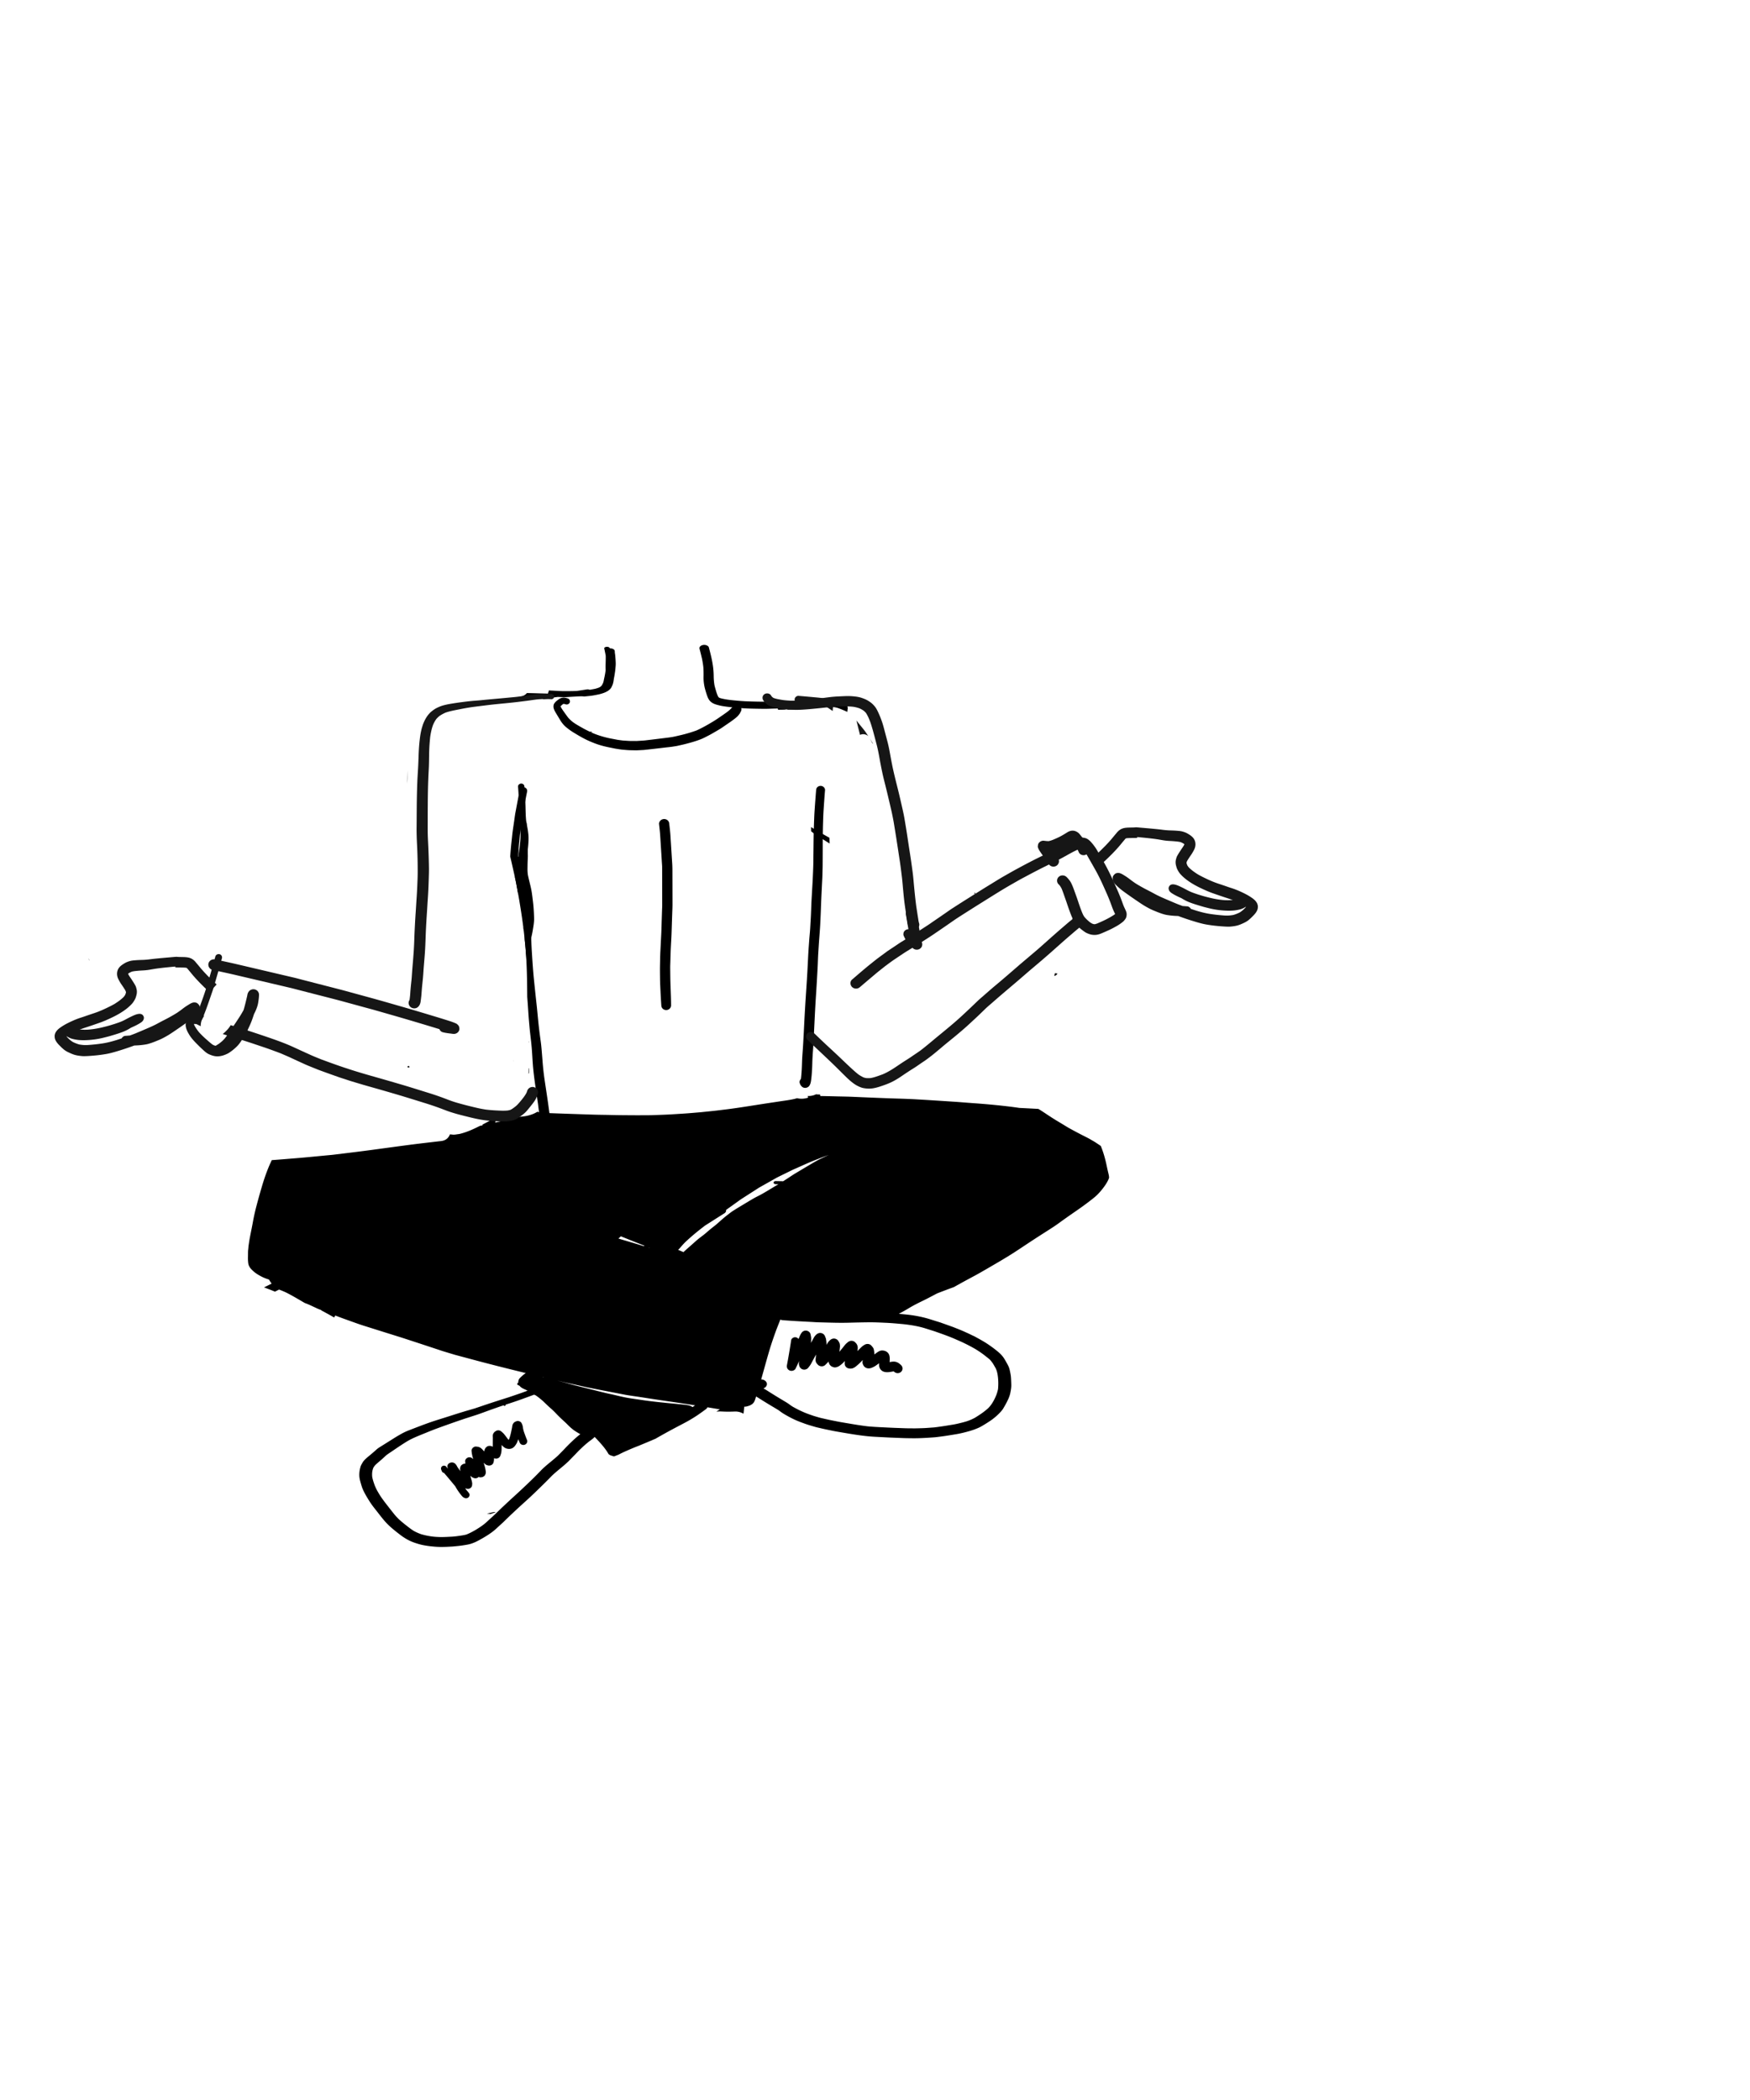 <svg width="500" height="600" xmlns="http://www.w3.org/2000/svg"><g fill="none" fill-rule="evenodd"><path d="M140.737 432.09l-1.626.359c.346.044.695.082 1.05.118l1.45-.517.023-.037a30.532 30.532 0 01-.483-.009c-.139.028-.277.056-.414.087m28.679-23.355c.071.06.14.123.206.19l.14.106c.11.117.218.237.322.36a3.328 3.328 0 011.75.808l.137-.136c-.141-.138-.28-.277-.415-.416-.486-.503-.967-1.013-1.459-1.51-.223.205-.45.404-.681.598m-35.755 17.448l.01.01c-.019-.021-.037-.044-.055-.066l.045.056m.106.13l-.097-.12.097.12m11.844-14.731a.889.889 0 01-.026.003c.009 0 .018-.002.026-.003m2.01-5.534c-.183.067-.364.131-.531.23-.233.137-.38.315-.514.535-.178.291-.22.63-.257.96-.07.378-.155.753-.233 1.13-.157.757-.336 1.52-.62 2.246-.045.085-.091.17-.14.252a6.892 6.892 0 01-.21-.236 89.783 89.783 0 01-.72-.951 9.833 9.833 0 00-.511-.623c-.185-.209-.413-.384-.622-.57a1.29 1.29 0 00-.556-.31c-.307-.08-.704-.055-.973.122-.144.094-.353.203-.46.322a3.92 3.92 0 00-.272.325c-.07.132-.126.268-.168.41-.099.304-.03.626-.032.935-.004.32-.007.64-.008.962l-.005 1.077c0 .165 0 .33.002.495a1.953 1.953 0 00-.482-.208 5.154 5.154 0 00-.444-.052c-.111.016-.224.03-.336.044-.214.058-.4.16-.558.31-.287.216-.415.525-.54.842l-.022.153c-.021.08-.035.16-.042.242a98.91 98.91 0 00-.169-.167c-.204-.203-.39-.422-.603-.618a2.156 2.156 0 00-.819-.483c-.248-.076-.512-.09-.771-.12-.315-.035-.687.152-.901.357-.22.21-.403.553-.374.859a10.3 10.3 0 00.404 2.123l.07.247-.207-.181a1.297 1.297 0 00-1.194-.3c-.497.13-.939.613-.9 1.126.016.211.039.42.069.628a2.17 2.17 0 00-.273.03.649.649 0 00-.225.056c-.096.04-.194.078-.29.117-.109.077-.215.156-.32.236a.853.853 0 00-.234.327l-.123.278-.059.42c.004.147.02.292.05.436.011.093.028.184.048.275v.002a10.84 10.84 0 01-.104-.142l-.65-.9c-.107-.146-.185-.313-.269-.472-.105-.199-.249-.366-.391-.54-.147-.182-.447-.344-.678-.405a1.495 1.495 0 00-.795.04c-.58.18-.956.736-.785 1.319l.114.38-.548-.62c-.242-.274-.717-.298-1.025-.127a.802.802 0 00-.388.91c.062.237.168.454.276.674.104.211.319.337.553.378.35.4.7.801 1.04 1.208.445.534.89 1.067 1.337 1.6.29.348.578.7.864 1.051.079.147.16.293.244.438.304.525.652 1.027 1.015 1.517.185.248.379.488.575.727.106.128.226.24.351.351.18.16.384.225.608.312.32.124.744-.026.973-.246a.935.935 0 00.258-.42c.065-.225.05-.538-.101-.735a24.51 24.51 0 00-.359-.453c-.173-.211-.351-.42-.531-.626a17.16 17.16 0 01-.23-.342c.149.067.309.112.47.133.105.014.212.028.318.04.218 0 .42-.051.607-.155.18-.102.325-.24.43-.411.11-.179.165-.372.166-.578.007-.09.015-.179.024-.268.019-.207-.04-.417-.072-.621-.036-.244-.13-.484-.195-.722l-.2-.726-.07-.259.133.116c.147.13.311.24.474.35.15.1.345.147.515.213.22.057.44.057.66 0a1.244 1.244 0 00.592-.349c.169.077.35.134.539.12.15-.01.298-.028.445-.052.139-.042.27-.1.392-.17a1.25 1.25 0 00.456-.434c.058-.128.114-.257.17-.386.027-.147.045-.294.055-.443a3.672 3.672 0 00-.057-.456 8.892 8.892 0 00-.247-1.154c-.057-.198-.113-.396-.173-.593l-.148-.485.167.156c.141.134.265.24.432.355.196.134.426.21.658.262.668.15 1.37-.19 1.555-.841.1-.353.163-.7.144-1.068a3.392 3.392 0 00-.012-.147c.201.063.413.08.63.1a1.31 1.31 0 00.635-.164c.29-.162.475-.414.577-.717.108-.322.223-.628.27-.964.072-.5.08-.991.08-1.495l.006-.57c.292.347.622.679 1.03.886.59.302 1.427.36 2.023.04.524-.28.852-.745 1.145-1.23.246-.409.4-.862.542-1.314.158.37.322.739.49 1.104.1.16.235.287.403.383.258.143.573.182.862.107.28-.074.522-.252.668-.49.138-.225.218-.569.113-.821a36.21 36.21 0 01-.626-1.624c-.109-.304-.224-.605-.32-.912a6.58 6.58 0 01-.231-.985c-.025-.17-.055-.336-.084-.504-.037-.21-.123-.405-.2-.602-.116-.297-.271-.538-.568-.703a1.388 1.388 0 00-.647-.168.896.896 0 00-.305.05m107.817-14.192a.938.938 0 01.067.027l-.067-.027zm-.177-.036c-.054.008-.109.014-.163.02a1.51 1.51 0 01.163-.02zm-.208-.05c.041.003.081.008.121.015l-.12-.015zm-18.044-7.278a.737.737 0 01.035.07h-.004l-.03-.07zm-8.009-3.66c-.13.2-.25.393-.357.605-.153.306-.275.629-.41.942l-.084.189a1.167 1.167 0 00-.664-.463 1.222 1.222 0 00-.896.112c-.233.13-.493.394-.533.66a213.672 213.672 0 01-.927 5.612l-.153.815c-.023.125-.047.25-.068.375-.042.237-.099.482-.097.721.005.568.405 1.077.981 1.228.237.06.474.06.71 0 .31-.081.658-.3.8-.585a54.63 54.63 0 001.012-2.184l-.04.367c-.038.368-.01.734.116 1.085.17.463.5.828 1.01.962.257.066.513.066.77 0l.345-.14c.217-.121.39-.286.518-.493a7.59 7.59 0 00.533-.719c.197-.31.364-.639.534-.963.16-.305.325-.608.489-.912l.566-1.044c-.02.277-.046.555-.07.834-.02.23-.056.46-.068.692-.01.228.09.679.231.869.148.201.3.393.482.568.559.537 1.524.548 2.081 0 .317-.312.633-.608.9-.962l.005.033c.037.231.1.37.203.6.029.06.056.121.083.182.1.147.218.281.352.401.23.223.51.316.808.414.509.167 1.072-.056 1.51-.284.12-.073.233-.15.342-.235a7.06 7.06 0 00.617-.494c.27-.245.52-.509.761-.782-.04.258-.065.517-.057.773.012.377.151.726.433.997.293.278.643.383 1.045.412.226.016.48.007.697-.05.223-.06.473-.184.673-.304.205-.123.41-.298.594-.454.154-.129.305-.265.459-.397.453-.39.861-.833 1.281-1.256l-.023.098c-.067.283-.103.678-.01.96.067.2.15.39.257.574.124.213.397.454.616.576.377.21.85.243 1.269.156.407-.085.788-.285 1.156-.47.326-.165.622-.405.919-.615l.475-.337c-.037.4-.056.804.105 1.183a1.6 1.6 0 00.239.472c.094.146.209.275.344.387.365.332.852.466 1.344.505.702.055 1.4-.11 2.09-.226.086.05.168.103.25.16l.225.165c.218.12.453.181.705.181.37 0 .728-.14.99-.39.546-.52.53-1.362 0-1.885a5.02 5.02 0 00-.679-.568 2.61 2.61 0 00-1.346-.459c-.305-.011-.61.034-.91.078l-.371.058c.01-.098.02-.197.028-.296.044-.572.05-1.152-.128-1.708a1.789 1.789 0 00-.76-.961c-.389-.25-.794-.324-1.255-.352a2.284 2.284 0 00-.551.091c-.239.061-.457.189-.66.321-.242.16-.477.325-.71.495a34.4 34.4 0 01-.315.227 6.633 6.633 0 00-.111-1.203c-.039-.234-.105-.496-.24-.698a5.088 5.088 0 00-.564-.68c-.444-.469-1.238-.524-1.792-.22a4.527 4.527 0 00-.993.709c-.148.142-.29.293-.435.437l-.67.665-.038.039.014-.08c.078-.444.133-.856.039-1.3a2.097 2.097 0 00-.259-.632c-.109-.186-.299-.357-.45-.516-.256-.27-.672-.413-1.046-.413-.416 0-.736.163-1.045.413-.226.183-.445.36-.642.573-.237.257-.442.544-.656.818l-.672.819-.421.514c.039-.299.076-.597.103-.897.014-.144.03-.288.048-.432.034-.281.008-.52-.034-.803a.719.719 0 00-.092-.347 3.646 3.646 0 00-.325-.609 1.5 1.5 0 00-.882-.646c-.526-.138-1.041.02-1.436.362a4.21 4.21 0 00-.712.786c-.133.191-.225.413-.337.617-.01-.32-.026-.638-.056-.956a8.184 8.184 0 00-.122-.792c-.043-.22-.159-.433-.244-.64a1.383 1.383 0 00-.377-.615 1.488 1.488 0 00-.646-.359c-.522-.137-1.034.02-1.425.36a3.418 3.418 0 00-.749.903c-.088.155-.165.315-.253.47l-.495.877-.1.179.013-.169c.031-.363.053-.724.052-1.09-.003-.427-.105-.854-.198-1.272-.1-.447-.53-.815-.98-.932a1.447 1.447 0 00-1.583.613zM172.866 184.93c-.13.075-.258.21-.232.323.138.62.295 1.356.43 2.106.016.887-.014 1.789-.04 2.584l-.001.035c-.015.448-.009.922.019 1.45a22.49 22.49 0 01-.408 2.343c-.064.271-.113.546-.164.826a4.616 4.616 0 01-.196.61c-.048.114-.112.23-.169.328l-.044.078-.029.053a3.375 3.375 0 01-.098.175 3.009 3.009 0 01-.366.362c-.127.08-.275.163-.449.252-.278.108-.603.213-1.023.332-.191.04-.383.076-.576.112l-.231.044c-.257.048-.523.094-.816.14a1.316 1.316 0 00-.575-.124c-.078 0-.154.006-.228.018-1.036.163-2.053.315-2.91.443a80.88 80.88 0 01-1.941.043c-.372.006-.741.01-1.112.01-.841 0-1.54-.019-2.196-.06-.863-.05-1.786-.104-2.688-.142a6.489 6.489 0 01-.277.899c-.757-.023-1.505-.042-2.252-.062l-.087-.003-.986-.027c-.83-.023-1.758-.048-2.685-.066-.27.366-.735.689-1.36.91l-.211.076c-.432.154-.862.31-1.295.462.83-.02 1.664-.029 2.476-.038h.056l1.044-.012c1.15-.015 2.32-.017 3.45-.018l.59-.002c-.055.126-.1.251-.136.378.968-.112 1.942-.21 2.916-.298l.001-.001a.403.403 0 00.06-.194c.304-.03.609-.068.915-.107l.072-.009.286-.035a39.909 39.909 0 002.223.067 198.75 198.75 0 011.552-.104c.437-.027.875-.05 1.312-.075.516-.027 1.043-.066 1.564-.066l.148.001c.244.003.482.021.712.053.573-.053 1.14-.114 1.696-.174l.054-.006a18.547 18.547 0 001.523-.246c.527-.1 1.125-.213 1.7-.394l.163-.052.034-.01.037-.011c.143-.046.28-.09.404-.137.273-.102.559-.232.848-.384a3.644 3.644 0 001.016-.779c.095-.109.269-.32.348-.515.051-.123.11-.245.17-.367l.011-.023c.142-.288.218-.59.285-.855.07-.272.107-.538.14-.774l.015-.105.01-.064.018-.124c.028-.174.061-.347.096-.52l.017-.089a12.741 12.741 0 00.128-.762l.013-.08c.022-.154.044-.308.069-.462.053-.324.092-.632.119-.942.009-.114.02-.226.03-.338.02-.21.039-.419.053-.628.022-.33.022-.657.005-.996a34.134 34.134 0 00-.159-2.083 4.3 4.3 0 00-.038-.257l-.007-.042-.003-.022a3.251 3.251 0 01-.032-.233 8.08 8.08 0 01-.028-.442l-.002-.045c-.008-.174-.064-.248-.174-.396l-.017-.022a1.222 1.222 0 00-.473-.272 2.102 2.102 0 00-.772-.102c-.012-.1-.045-.216-.22-.317a1.174 1.174 0 00-.56-.134c-.209 0-.414.049-.562.134m27.976-.64c-.342.065-.64.222-.817.43-.175.204-.217.42-.138.72a86.12 86.12 0 01.724 2.941l.007.038c.158.864.32 1.757.366 2.658a31.61 31.61 0 01.033 2.049v.032a12.707 12.707 0 00.45 3.787c.154.55.281.972.411 1.368.133.404.28.857.501 1.27.126.235.288.507.529.752.272.282.643.536 1.043.717.49.22 1.052.36 1.595.497.627.156 1.25.247 1.942.342 1.403.19 2.823.305 4.196.416l.32.026c1.283.103 2.6.13 3.874.154l.054.002.284.005c.733.014 1.465.024 2.198.03h.157c.483 0 .991-.019 1.4-.034l.152-.005.478-.018c.44-.013.883-.024 1.324-.036l.182-.003.144-.005a.311.311 0 00.008.222c.02.05.053.098.096.141.595-.009 1.189-.017 1.784-.024.146-.033.292-.065.44-.096l.128-.026.17-.036c.04.052.088.1.144.147.852-.01 1.704-.019 2.555-.03.36-.004.716-.027 1.073-.049a2.175 2.175 0 00-.225-.33c.26-.039.498-.062.724-.067a.507.507 0 00-.114-.092l.045.01h.007l.334-.001.173-.001a28.828 28.828 0 002.106-.077l.16-.01.205-.012.178-.01.554-.033a45.484 45.484 0 011.885-.055c.206-.002.436-.012.723-.029h.045l.047.002.081.001c.921.014 1.874.029 2.811.093.27.036.53.089.818.164.664.218 1.287.475 1.755.673.416.177.788.342 1.131.502.023-.273.051-.545.092-.817l.037-.24-.117-.629-.169-.91a22.323 22.323 0 00-.228-.08l-.222-.075c-.54-.189-1.26-.423-2.023-.561l-.219-.042a10.611 10.611 0 00-.712-.118 13.07 13.07 0 00-1.32-.096h-.106c-.395 0-.79.03-1.17.058l-.04.003-.069.005-.056.004a21.142 21.142 0 01-1.665.067c-.283.003-.565.007-.844.017-.446.017-.905.046-1.338.074l-.063.003-.479.03c-.89.054-1.785.064-2.576.074-.481.005-.962.012-1.44.025-.634.019-1.288.049-1.864.076l-.088.004-.047.002-.041.002-.035.002-.033.002c-.684.032-1.39.065-2.087.08-.962.023-1.97.051-3.27.092l-.052.001c-.53.017-1.048.032-1.56.032h-.197c-.625-.005-1.25-.014-1.875-.025-1.31-.024-2.446-.06-3.473-.11a50.438 50.438 0 01-2.325-.177l-.432-.038-.394-.036a34.375 34.375 0 01-1.831-.224 17.918 17.918 0 01-1.87-.377 5.735 5.735 0 01-.366-.134 3.023 3.023 0 01-.175-.121 2.356 2.356 0 01-.148-.182c-.295-.581-.482-1.172-.627-1.673l-.046-.158c-.113-.382-.283-.96-.403-1.498a17.056 17.056 0 01-.213-2.425 24.994 24.994 0 00-.148-2.512c-.233-1.966-.721-3.89-1.242-5.85-.062-.24-.36-.454-.628-.56a1.85 1.85 0 00-.69-.13c-.116 0-.238.012-.363.034m30.905 53.212l.074.059.533.423c.087.07.179.13.271.191l.069.046.356.24.38.254.18.121.092.062c.198.136.397.272.6.399l.047.029 1.188.74c.543.34 1.029.644 1.506.95-.013-.55-.034-1.099-.051-1.648a299.925 299.925 0 01-3.856-2.186 9.91 9.91 0 01-.404-.25l-.134-.085a21.14 21.14 0 00-.256-.16c-.161-.1-.32-.198-.477-.302l-.126-.084c-.013.399-.006.8.008 1.201m69.473 41.348l.063-.017c.374-.098.684-.346.858-.675a16.37 16.37 0 01-.622-.075l-.124-.018-.175.785" fill="#000"/><path d="M144.015 401.723l.576-.201a3.36 3.36 0 00-.259-.156c.584-.182 1.17-.374 1.753-.565a116.663 116.663 0 003.968-1.387l.051-.018 2.456-.901a.97.97 0 00.075-.031c.095.063.17.112.248.16l.082-.016c.193.135.39.271.585.41.271.193.534.409.766.599l.136.111.027.022c.26.211.514.42.742.64l.286.274c.439.422.878.844 1.327 1.259.131.12.266.239.401.357l.048.043.262.23c.16.141.314.287.467.432l.037.036.16.152c.213.214.423.432.633.648.379.394.758.787 1.153 1.168.289.278.585.552.881.825l.067.063.06.054c.299.276.598.551.888.833l.087.088c.655.657 1.332 1.336 2.16 1.897.48.323 1.024.657 1.668 1.023-.273.195-.533.409-.774.609a36.638 36.638 0 00-1.78 1.611 47.772 47.772 0 00-2.014 2.036c-.32.339-.649.673-.978 1.007-.179.181-.357.362-.533.543a1.592 1.592 0 00-.202.209c-.111.105-.227.21-.344.314a48.56 48.56 0 01-1.772 1.505l-.435.357c-.816.676-1.678 1.4-2.436 2.194a114.21 114.21 0 01-1.997 2.032 211.674 211.674 0 01-5.923 5.582c-.79.714-1.576 1.452-2.337 2.166l-.027.025-.65.61c-.371.348-.735.702-1.098 1.055l-.072.069a59.73 59.73 0 01-1.566 1.49l-.404.368-.887.81-.22.203c-.293.27-.573.529-.869.77-.832.684-1.772 1.275-2.663 1.822l-.16.088c-.775.43-1.575.875-2.46 1.205-.478.13-.983.21-1.472.286-.484.073-.948.136-1.409.198l-.053.007-.8.078c-.225.023-.457.034-.682.044l-.037.002-.303.014c-.628.035-1.136.057-1.6.07a23.17 23.17 0 01-2.899-.095 20.683 20.683 0 01-3.61-.71 13.448 13.448 0 01-2.14-.956c-.779-.488-1.486-1.047-2.17-1.587l-.397-.312a31.925 31.925 0 01-1.695-1.443c-.247-.25-.492-.5-.731-.757a14.154 14.154 0 01-.732-.868l-.132-.164c-.395-.49-.779-.983-1.163-1.476l-.112-.144-.4-.514a52.81 52.81 0 01-1.635-2.18c-.488-.7-.916-1.437-1.291-2.086-.28-.548-.547-1.09-.754-1.669-.223-.628-.473-1.375-.633-2.156a6.403 6.403 0 01.028-1.687c.062-.299.139-.57.23-.827a2.15 2.15 0 01.11-.246c.157-.265.334-.505.543-.73.378-.355.783-.702 1.141-1.007.27-.23.534-.457.793-.687.232-.21.462-.42.69-.63l.31-.285c.304-.28.669-.524 1.022-.76l.152-.103 1.084-.733c1.245-.845 2.658-1.804 4.076-2.657 1.346-.767 2.869-1.382 4.34-1.977l.032-.014.17-.067.826-.336a87.04 87.04 0 012.976-1.169 365.886 365.886 0 017.83-2.76l.3-.096.273-.087c.486-.156.974-.312 1.46-.47l.624-.201c.445-.141.999-.318 1.512-.502.588-.208 1.174-.424 1.76-.638l.267-.097c.745-.272 1.516-.554 2.28-.819l.742-.261.049-.017c.476-.168.968-.343 1.456-.503l.252-.082.248-.081.077.215.005.003h.002zm53.473.065c-.587-.285-1.285-.377-1.95-.447-.502-.052-1.002-.1-1.504-.147l-.23-.022c-.747-.083-1.506-.153-2.24-.223-.355-.033-.71-.067-1.064-.103-.48-.053-.962-.1-1.445-.149-.295-.032-.592-.064-.887-.094l-.003-.002c-1.9-.199-3.462-.396-4.917-.619-.456-.069-.912-.134-1.369-.2-1.207-.173-2.456-.35-3.654-.608a96.86 96.86 0 01-2.557-.588 42.19 42.19 0 00-1.217-.272 47.32 47.32 0 01-1.13-.25c-1.361-.326-2.739-.673-4.07-1.008l-.933-.234c-.553-.139-1.107-.275-1.66-.41-.778-.193-1.557-.384-2.332-.581-.59-.151-1.185-.32-1.76-.482a59.676 59.676 0 00-1.882-.514c-.395-.098-.79-.2-1.184-.303l-.28-.072c1.637.384 3.293.754 4.753 1.08l.062.013.035.007c1.1.246 2.202.492 3.301.74 2.517.517 5.174 1.03 7.309 1.44l.175.033.504.097.125.025 3.236.627c.86.152 1.764.282 2.493.386l.134.02c.426.06.843.121 1.26.185l1.604.248c1.183.184 2.367.367 3.552.542l2.311.34.277.04c2.54.373 5.42.797 8.24 1.244l-.734.502a1.62 1.62 0 00-.37-.241zm-42.466-8.3l.005-.027.554.138a55.657 55.657 0 00-.559-.11zm105.72 14.612l-.768-.006c-.523-.003-1.054-.006-1.574-.028l-1.173-.044-.385-.014-.034-.001c-.96-.034-1.952-.07-2.926-.122-.48-.025-.958-.048-1.438-.071-1.478-.071-2.975-.143-4.433-.28-1.822-.206-3.57-.495-5.665-.852a87.13 87.13 0 00-.676-.114l-.117-.019-.037-.007c-.758-.127-1.541-.258-2.305-.41l-.437-.088-.358-.07-.074-.016a69.47 69.47 0 01-2.575-.544 45.247 45.247 0 00-.579-.131 17.86 17.86 0 01-1.144-.278l-.78-.228-.777-.23c-1.17-.4-2.142-.74-3.106-1.173a33.423 33.423 0 01-2.864-1.446 12.257 12.257 0 01-.965-.658c-.288-.22-.606-.43-1.031-.684l-.8-.48c-.591-.354-1.179-.706-1.764-1.063a159.26 159.26 0 01-2.498-1.561 36.941 36.941 0 00-1.337-.804c.74-.252 1.161-.963.938-1.581-.122-.337-.42-.633-.816-.81a2.046 2.046 0 00-.773-.174l.07-.216.063-.224c.208-.732.413-1.464.618-2.198l.14-.5.023-.088c.461-1.65.937-3.356 1.432-5.028.611-2.063 1.332-4.098 1.89-5.638.194-.528.413-1.08.59-1.522l.026-.067c.134-.336.268-.67.396-1.006l.227-.601c.238.105.52.162.91.19l.656.046a200 200 0 003.517.23l1.954.106 1.95.105.39.023.21.013.078.004c.427.026.868.052 1.3.064l1.736.047 1.736.047c1.102.03 2.105.045 3.067.045.765 0 1.45-.01 2.094-.027 2.103-.056 3.872-.097 5.676-.115l.412-.002c1.34 0 2.702.062 4.019.122l.475.021c1.452.065 2.91.197 4.32.325l.532.048c2.606.282 4.629.667 6.366 1.212l.984.31 1.7.535.842.299c1.68.594 3.4 1.202 5.017 1.913l1.77.778c.32.14.633.295.98.467a42.623 42.623 0 012.721 1.432l.27.151c.802.49 1.494.949 2.117 1.404.323.236.647.492.932.717l.177.14.154.121c.257.201.548.43.816.67a8.979 8.979 0 011.226 1.713l.409.715c.204.42.347.815.435 1.205.046.209.09.417.133.625.22 1.374.26 2.784.122 4.19-.13.597-.284 1.124-.469 1.61a15.526 15.526 0 01-.77 1.663l-.026.044-.293.5a8.314 8.314 0 01-1.204 1.559c-1.177 1.1-2.58 2.012-3.799 2.76-.703.391-1.473.728-2.352 1.03a33.93 33.93 0 01-1.954.527c-.65.156-1.341.317-2.03.429l-1.37.224-.685.112a92.762 92.762 0 01-3.27.46l-.754.055-.768.055-.74.053a34.24 34.24 0 01-1.528.066l-.276.009-.274.008a37.154 37.154 0 01-1.846.022zm-75.18-51.567l-.216-.065.033-.034.313.137-.13-.038zm-2.435-.739a325 325 0 00-3.955-1.189c-.83-.243-1.658-.488-2.485-.735.135-.115.27-.238.403-.36l.2-.183.103-.095.579.238.081.033.244.098 1.803.722.819.327c.435.174.872.346 1.31.517l.184.073.179.071c.507.2 1.014.4 1.516.605l-.114.143-.867-.265zm10.635 1.316c.036-.04.08-.085.128-.135l.056-.06.057-.057c.1-.103.194-.208.286-.314.357-.414.743-.858 1.152-1.29.112-.117.225-.233.34-.348 1.636-1.547 3.508-3.113 5.726-4.787l.393-.248c.256-.16.512-.323.767-.484l1.004-.639a453.38 453.38 0 013.375-2.138c.176-.134.3-.296.37-.48a.845.845 0 00.034-.442l.155-.105.16-.113 1.368-.978 1.367-.979.366-.264c.323-.235.726-.528 1.128-.787l4.874-3.131.027-.018 2.01-1.131 1.904-1.072.928-.523.111-.064c.076-.044.152-.088.23-.127l.993-.488.992-.488.12-.058 2.046-1.004c.353-.173.722-.334 1.046-.475.186-.08.35-.152.514-.225l2.268-1.014c1.814-.812 3.662-1.522 5.067-2.05.508-.19 1.107-.413 1.71-.625-.42.18-.862.388-1.396.645l-.52.248c-.476.225-1.014.48-1.506.757-.64.362-1.276.726-1.905 1.096-1.02.6-2.034 1.205-3.049 1.81l-.318.19-.786.468c-.55.328-1.083.68-1.597 1.02-.236.157-.473.313-.71.467l-.226.146c-.349.227-.698.453-1.048.678l-1.104-.02-1.062-.019c-.32 0-.576.198-.576.44 0 .24.253.434.576.439l.813.014c-.607.348-1.204.709-1.801 1.07l-.1.06c-.504.304-.996.602-1.492.898l-.417.244c-.408.24-.915.538-1.413.798l-.537.276c-.492.252-.998.51-1.475.787-.84.488-1.683.996-2.498 1.488l-.325.195c-.353.212-.706.426-1.06.637-.6.358-1.204.732-1.844 1.141-.434.277-.84.591-1.232.895l-.034.026c-.127.1-.256.2-.385.298-.816.622-1.574 1.296-2.309 1.947-.24.215-.473.423-.71.628-.265.23-.55.453-.825.668l-.34.266c-.431.34-.845.687-1.193.98-.144.121-.287.246-.429.37l-.04.036c-.218.191-.445.39-.679.574-.25.2-.505.393-.762.588l-.454.346c-.386.296-.796.62-1.198.976l-.404.361c-.265.24-.531.477-.8.713l-.071.062-.075.067c-.743.652-1.512 1.325-2.245 2.002-.504-.213-1.008-.425-1.511-.635zm38.273-44.07a4.55 4.55 0 01-1.276.097c.047.16.097.316.15.47a6.1 6.1 0 01-1.882.317 6.39 6.39 0 01-1.311-.149l-.114.04c-1.245.353-2.564.541-3.838.722-.311.044-.622.09-.93.136l-1.275.194-.646.097c-1.064.16-2.127.32-3.19.484l-2.236.35c-2.627.415-5.604.886-8.522 1.236-.307.036-.615.074-.922.112-.711.09-1.518.19-2.32.272l-3.591.37-1.1.09-.211.019-.058.005c-1.026.09-2.304.2-3.517.274l-1.35.086-.056.003c-1.404.09-2.83.182-4.234.233l-1.639.06-1.564.056c-.582.024-1.15.025-1.946.025h-.245l-.245.002h-.251l-.25.002c-.423.004-.845.006-1.268.006-.942 0-1.885-.008-2.828-.016-.539-.005-1.078-.01-1.616-.013-.96-.004-1.901-.024-3.034-.05l-.43-.01-.441-.008-.452-.01-.67-.01-.46-.007-.096-.001-.154-.002c-.834-.014-1.78-.03-2.69-.061-5.315-.173-9.43-.311-13.523-.468l-.08-.001c-.41 0-.816.126-1.144.353a.366.366 0 00-.082-.16c-.202-.263-.54-.461-.929-.544-.165.085-.313.168-.463.252-.624.348-1.41.642-2.272.85a9.002 9.002 0 01-1.165.214l-.247.029a18.43 18.43 0 01-.858.088c-.917.273-1.862.516-2.89.744-.695.154-1.389.305-2.083.455l-.174.038-1.743.379-.17.036c.026-.132.038-.27.048-.407.02-.242.02-.479.02-.722v-.062a7.631 7.631 0 01-.587.143l-.189.035-.029.017a31.44 31.44 0 01-.736.42c-.602.333-1.212.66-1.83.977l-.339.173c.002.075.01.147.025.214l-.767.164c-1.67.844-3.382 1.65-5.276 2.166-.265.072-.537.15-.818.183-.539.06-1.11.205-1.653.15l-.824-.083c-.027.083-.06.165-.097.246-.266.567-.708 1.098-1.408 1.41-.504.224-1.043.285-1.6.33-2.61.315-5.227.603-7.831.94-3.704.48-7.402.989-11.1 1.49-3.712.501-7.435.946-11.157 1.4-.752.092-1.514.15-2.27.223l-3.914.374c-1.49.142-2.977.283-4.47.402-1.919.154-3.837.317-5.758.461l-1.29.096c-.08.16-.154.322-.23.484l-.119.26-.022.048a24.09 24.09 0 00-.326.722 53.088 53.088 0 00-1.514 4.042c-.444 1.352-.834 2.722-1.212 4.047l-.025.086c-.38 1.334-.73 2.63-1.076 3.963a57.91 57.91 0 00-.903 4.178c-.15.823-.314 1.645-.48 2.467l-.03.153c-.108.538-.21 1.05-.308 1.562-.12.613-.22 1.288-.288 1.735l-.005.04-.085.56a6.15 6.15 0 00-.062.593l-.013.159a8.41 8.41 0 01-.022.223l-.013.12-.006.044c-.026.24-.052.488-.055.73l-.007.703-.01.725c-.005.377-.008.778.021 1.159.021.298.045.632.117.955.07.314.227.583.392.869.12.2.27.362.414.518l.043.046c.226.24.49.488.829.777.567.477 1.252.867 1.85 1.194.651.359 1.396.663 2.346.957.218.398.473.79.753 1.163-.817.412-1.53.764-2.178 1.076 1.055.393 2.105.793 3.137 1.217.395-.198.782-.397 1.166-.594.506.193.961.376 1.387.56a17.06 17.06 0 011.256.603c1.436.76 2.8 1.558 4.308 2.448l.387.218c.529.204 1.058.408 1.564.643l2.239 1.043c.31.12.622.238.934.359l-.024.07c.67.337 1.314.716 1.97 1.065.583.311 1.15.644 1.717.975.097-.166.197-.342.292-.519l.015-.029.016-.032.21.092.237.091c1.281.494 2.612.968 3.68 1.35l.779.278c1 .359 2.13.766 3.256 1.12 3.126.987 6.253 1.969 9.382 2.946l.32.1 1.1.343.228.074.235.077c2.407.786 4.89 1.596 7.328 2.402l.716.237 2.172.72.27.09c.385.13.76.255 1.144.37l3.043.92.2.055.145.039 5.08 1.361c4.267 1.146 8.864 2.314 14.907 3.788a2.19 2.19 0 00-.218.144c-.46.335-.916.729-1.432 1.24a1.632 1.632 0 00-.489 1.302.934.934 0 00-.191.185.673.673 0 00-.147.405c.244.13.483.26.722.39.091.122.2.235.319.334.358.296.806.5 1.242.696a31.099 31.099 0 01.72.335l-.17.055-.121.045c-.703.26-1.429.53-2.153.778-1.005.342-2.012.685-3.017 1.029a349.67 349.67 0 00-5.188 1.662 249.8 249.8 0 00-2.494.837l-.314.107c-.552.188-1.104.375-1.658.56l-1.093.32-.338.098c-.99.286-1.88.546-2.76.823-.917.288-1.833.579-2.747.87l-.674.214-1.124.357-.727.228c-1.308.41-2.66.835-3.974 1.31-1.44.519-2.94 1.095-4.146 1.559l-.222.086c-.349.133-.697.268-1.045.403l-.039.016c-.707.272-1.409.606-2.205 1.051a47.9 47.9 0 00-2.14 1.277l-1.284.806c-.788.497-1.577.995-2.373 1.486-.261.16-.51.325-.739.485-.211.15-.398.318-.604.505l-.173.156a50.91 50.91 0 01-1.522 1.306l-.138.113-.027.024c-.496.409-1.01.83-1.436 1.292a3.847 3.847 0 00-.477.62c-.047.077-.092.155-.137.233l-.058.1a7.504 7.504 0 00-.327.635c-.08.18-.129.369-.175.553l-.026.098c-.223.88-.297 1.734-.22 2.538.062.63.236 1.256.408 1.844l.033.116c.146.498.296 1.015.507 1.512.549 1.28 1.287 2.478 2.06 3.694.521.817 1.147 1.608 1.752 2.374.16.2.319.403.477.605l.26.336.026.034c.679.872 1.38 1.775 2.165 2.617 1.016 1.086 2.236 2.069 3.3 2.903l.622.48.159.122a15.77 15.77 0 002.203 1.402c.958.516 2.014.86 2.92 1.127.978.291 2.07.497 3.435.652 1.171.133 2.222.2 3.209.2l.1-.002a40.327 40.327 0 001.991-.07c.084-.006.168-.01.254-.014l.123-.005c.26-.01.493-.022.728-.044l.648-.063.647-.063a33.71 33.71 0 002.658-.375c.285-.049.59-.107.882-.19.466-.13.946-.304 1.468-.532.528-.23 1.04-.514 1.492-.766l.11-.06c1.632-.903 2.863-1.71 3.87-2.537.368-.302.719-.63 1.057-.945l.03-.028.094-.087c.11-.103.22-.206.331-.307l.268-.243.129-.116c.328-.295.647-.583.945-.876 1.694-1.672 3.61-3.468 6.035-5.655 1.17-1.055 2.366-2.18 3.658-3.44 1.337-1.298 2.64-2.569 3.883-3.864l.094-.088.044-.042c.285-.27.582-.549.89-.812a72.83 72.83 0 011.261-1.062c.784-.648 1.593-1.319 2.35-2.035.107-.081.2-.17.276-.266.022-.02.022-.022.022-.023l.072-.071.076-.075a1.01 1.01 0 00.04-.043l.168-.171.167-.171.321-.333c.15-.155.302-.308.454-.462l.058-.06c.204-.207.408-.413.605-.624.318-.34.644-.676.97-1.012.994-.95 1.9-1.8 2.93-2.587.11-.084.222-.166.335-.248l.046-.034c.14-.104.282-.208.418-.315.264-.21.486-.412.679-.618a44.572 44.572 0 012.06 2.243 20.73 20.73 0 011.338 1.724c.194.28.378.581.56.921l.049.031a1.865 1.865 0 00.878.446c.235.092.454.155.67.195l.226-.088.27-.106.231-.09.33-.126.218-.085c.166-.088.33-.174.496-.259l.078-.04c.094-.048.187-.095.28-.14a42.92 42.92 0 011.601-.733l.336-.15a72.51 72.51 0 012.977-1.22l.13-.053a330.308 330.308 0 004.594-1.929l.134-.058.12-.052-.07-.002.034-.01c.8-.457 1.603-.91 2.41-1.36a196.61 196.61 0 014.546-2.44c.334-.174.666-.35.996-.527l.285-.152.319-.17a37.89 37.89 0 001.923-1.112 32.06 32.06 0 001.581-1.02c.708-.497 1.5-1.053 2.232-1.603.183-.142.32-.317.397-.508 1.461.244 2.562.43 3.554.603-.188.104-.371.22-.554.337l-.056.036-.13.083-.265.17a18.53 18.53 0 011.062-.04c.122 0 .245.002.367.007.386.02.773.034 1.16.045.28.01.559.013.837.013.33 0 .66-.006.99-.015.29-.008.578-.019.867-.03.056-.003.111-.004.167-.004h.086a4.736 4.736 0 012.204.629l.021-.085.017-.146c.022-.184.042-.368.062-.552l.018-.172c.037-.359.074-.71.12-1.058.04.008.086.01.133.01.162 0 .32-.02.475-.055.284-.065.525-.135.762-.22l.14-.05.14-.05.576-.337.085-.08c.157-.143.318-.292.427-.469.114-.183.198-.35.266-.525.104-.27.196-.553.293-.888l.062-.211.01-.04.161.102.174.1c.285.174.565.352.845.53l.097.061.096.061c.27.172.54.344.814.512l.138.085.197.121a187.5 187.5 0 001.78 1.085c.16.096.323.192.486.288l.144.085c.48.284.96.567 1.419.858.178.115.347.242.511.364l.092.07.138.1c.42.306.862.572 1.277.816 1.523.887 2.933 1.568 4.311 2.082l.114.043c.837.313 1.696.635 2.57.89l.9.265.64.187c.266.079.546.143.816.205l.282.063c.956.228 1.76.406 2.526.56.24.048.479.097.718.147l.08.017a45 45 0 001.678.326l1.137.195c2.537.436 5.16.888 7.805 1.155 1.062.107 2.154.16 3.209.213l.047.003.933.046.457.025.187.009c.549.029 1.098.058 1.647.08l1.812.073 1.817.072c.587.024 1.175.03 1.828.038l.681.007c.194.003.39.004.584.004 1.762 0 3.514-.11 4.843-.204.09-.007.182-.013.273-.018l.145-.01.036-.002c.388-.025.79-.051 1.178-.102l1.533-.197c.886-.114 1.772-.26 2.63-.401l.248-.04 1.147-.189c1.187-.195 2.332-.488 3.196-.723 1.3-.349 2.384-.73 3.315-1.163.546-.255 1.05-.562 1.54-.86.57-.348 1.1-.685 1.585-1.007a16.99 16.99 0 002.576-2.123c.383-.381.706-.746.985-1.112.158-.207.29-.439.407-.643l.12-.206a23.23 23.23 0 001.14-2.18c.286-.629.49-1.246.607-1.834.158-.796.286-1.515.266-2.254a42.281 42.281 0 00-.088-2.05c-.053-.754-.214-1.5-.385-2.263-.149-.668-.463-1.275-.75-1.781l-.205-.364-.016-.028c-.27-.484-.55-.983-.891-1.448-.58-.791-1.367-1.454-2.131-2.053a33.7 33.7 0 00-2.99-2.115 48.184 48.184 0 00-2.193-1.26l-.618-.342a9.857 9.857 0 00-.69-.341l-.051-.024a14.77 14.77 0 01-.378-.176c-.104-.05-.206-.101-.308-.152a19.193 19.193 0 00-.72-.342c-.2-.088-.398-.178-.598-.267l-.134-.061-.05-.023a31.068 31.068 0 00-1.555-.672c-.201-.078-.4-.158-.599-.238l-.167-.067-.039-.016a43.742 43.742 0 00-1.623-.625c-.953-.34-1.904-.68-2.855-1.017l-.054-.02c-.26-.093-.535-.177-.8-.258l-.33-.101-1.889-.595c-1.593-.502-3.273-.884-5.14-1.168-1.227-.184-2.487-.293-3.706-.398l-.185-.016a67.171 67.171 0 003.329-1.893c1.177-.679 2.417-1.295 3.474-1.808.97-.469 1.933-.975 2.783-1.42l.104-.055.717-.377c.17-.089.339-.179.507-.27a203.542 203.542 0 014.616-1.744l.223-.08.165-.093.093-.053c.965-.539 1.962-1.098 2.968-1.644.427-.231.856-.461 1.283-.69l.052-.028c.895-.479 1.909-1.023 2.867-1.567a421.3 421.3 0 003.67-2.123l.606-.353a157.8 157.8 0 004.59-2.757c1.405-.885 2.852-1.85 4.014-2.624l.106-.07a308.737 308.737 0 015.399-3.513l.191-.122c.806-.514 1.597-1.02 2.379-1.53a45.4 45.4 0 001.841-1.285 168.46 168.46 0 012.059-1.473c.539-.382 1.083-.76 1.628-1.138l.034-.024.19-.132.18-.124c.554-.384 1.105-.766 1.654-1.151a83.8 83.8 0 003.861-2.89c.888-.706 1.713-1.543 2.522-2.557.749-.94 1.286-1.757 1.686-2.577.124-.257.221-.516.29-.77a12.8 12.8 0 00-.069-.603 38.38 38.38 0 00-.242-1.056l-.118-.499c-.071-.305-.135-.611-.2-.917l-.03-.143-.017-.08-.063-.295-.063-.295-.026-.117-.005-.028-.027-.114a11.301 11.301 0 00-.056-.247l-.023-.093-.018-.079-.012-.047-.029-.12-.015-.068-.025-.099-.018-.075-.024-.094-.034-.133-.013-.051-.012-.046-.008-.032-.01-.035-.018-.069-.02-.07a28.543 28.543 0 00-1.177-3.527 72.91 72.91 0 00-1.532-1.022l-.06-.039a11.875 11.875 0 00-.678-.408l-.077-.043-.224-.129-.235-.139-.045-.026-.043-.026a13.256 13.256 0 00-.6-.338 63.853 63.853 0 00-.912-.47l-.074-.036-.083-.042-.094-.048a127.35 127.35 0 01-4.657-2.472l-.572-.348-1.283-.781-.446-.269-.159-.095-.153-.09c-.391-.231-.775-.46-1.151-.695a87.31 87.31 0 01-2.102-1.35l-.134-.09a83.227 83.227 0 00-1.794-1.178 36.9 36.9 0 00-.725-.448c-1.817-.1-3.63-.194-5.44-.284a120.76 120.76 0 00-2.106-.294 199.558 199.558 0 00-5.74-.631 242.132 242.132 0 00-5.45-.442c-.754-.054-1.506-.113-2.259-.173l-.093-.007c-.908-.072-1.845-.146-2.768-.209-3.835-.253-7.598-.499-11.468-.718a202.93 202.93 0 00-4.922-.194l-.083-.003-.323-.01a498.68 498.68 0 01-4.143-.148l-.454-.018-.109-.005-1.227-.048a883.71 883.71 0 01-3.582-.148l-.478-.02-.543-.025-2.156-.094c-.847-.034-1.716-.054-2.605-.072-.425-.008-.85-.017-1.275-.028-1.494-.038-3.16-.075-5.093-.111a.769.769 0 00-.047-.242l-.032-.211a5.474 5.474 0 01-1.14-.043 4.254 4.254 0 01-1.11.386z" fill="#000"/><path d="M95.677 368.493l-.41.124c.262.088.522.178.782.27a5.62 5.62 0 01-.115-.457l-.005-.017-.252.08m55.317-70.935l.036.444.032-.477a2.65 2.65 0 01-.068.033m-.032 9.158a2.22 2.22 0 01.137-.06 52 52 0 00.057-1.364 1.488 1.488 0 00-.09-.099 85.86 85.86 0 01-.104 1.523m17.445-97.635l-.074.011.848.132a20.867 20.867 0 01-.245-.223c-.176.03-.352.056-.529.08m-52.044 14.793l.04-.774c.031-.648.022-1.297.015-1.947-.003-.35-.007-.702-.012-1.052a742.33 742.33 0 00-.043 3.773m31.649.87c.092 1.14.158 2.28.206 3.423.038.933.049 1.866.058 2.798.01.91.007 1.82.033 2.73.012.458.036.915.077 1.373.04.444.114.885.184 1.325.133 1.054.2 2.119.133 3.18a44.358 44.358 0 01-.31 3.051c-.14.923-.287 1.85-.334 2.781-.052 1.011-.005 2.016.056 3.026.06 1.002.258 1.982.465 2.964.098.46.192.921.296 1.38.11.485.216.968.323 1.452.096.433.166.868.235 1.305.126 1.139.256 2.278.326 3.422.036.584.069 1.168.082 1.753l.024 1.06c.007.287.01.574.006.861a9.905 9.905 0 01-.106 1.208c-.073.44-.137.883-.222 1.321.096.772.186 1.546.266 2.32.153 1.45.312 2.897.415 4.35.054.751.13 1.504.161 2.256l.01.233c.112-.602.228-1.203.346-1.804.22-1.112.508-2.211.76-3.318.277-1.228.57-2.457.767-3.7l.161-1.016c.065-.404.107-.81.142-1.218.043-.48.026-.958.01-1.44a75.734 75.734 0 00-.097-1.941 37.511 37.511 0 00-.22-2.353c-.12-.969-.226-1.941-.39-2.906-.146-.864-.366-1.713-.573-2.567-.24-.99-.481-1.99-.64-2.996-.051-.464-.072-.93-.099-1.397-.014-.266-.036-.533-.041-.8-.012-.568.01-1.137.037-1.705.053-1.118.23-2.225.331-3.34.1-1.122.173-2.25.072-3.374a22.057 22.057 0 00-.277-1.977c-.093-.517-.22-1.027-.305-1.546-.203-1.607-.2-3.233-.25-4.848-.054-1.778-.15-3.553-.294-5.326-.019-.237-.086-.442-.267-.614a.94.94 0 00-.645-.255c-.468 0-.95.396-.912.87m-1.387 78.668l.027-.318a31.824 31.824 0 01-.004-.289l-.023.607" fill="#000"/><path d="M150.024 255.119c-.01 2.764-.027 5.527-.05 8.292-.014 1.703-.056 3.406-.055 5.109.116 1.102.227 2.202.306 3.307.053.752.13 1.504.16 2.256.03.765.062 1.53.094 2.295.114 2.816.132 5.635.16 8.452.08 1.064.16 2.129.23 3.194.078 1.164.148 2.33.25 3.494.103 1.174.2 2.35.332 3.521.14 1.247.294 2.493.414 3.742.217 2.27.274 4.552.506 6.82.252 2.46.617 4.906.979 7.352.12.81.24 1.62.357 2.43.108.836.213 1.671.319 2.508.105.832.214 1.658.262 2.495.022.378.144.714.429.986.273.26.648.407 1.033.407.784 0 1.481-.633 1.462-1.393-.024-1.027-.197-2.042-.332-3.06a219.095 219.095 0 00-.487-3.515c-.291-1.955-.592-3.908-.875-5.864a77.935 77.935 0 01-.397-3.45c-.108-1.217-.194-2.437-.296-3.654-.09-1.07-.173-2.142-.32-3.206-.17-1.226-.335-2.451-.481-3.68-.284-2.39-.47-4.787-.735-7.179-.26-2.342-.506-4.686-.744-7.03-.244-2.43-.404-4.864-.56-7.3a133.354 133.354 0 01-.258-6.733c-.048-3.532-.06-7.064-.055-10.596 0-.429-.375-.785-.825-.785-.449 0-.822.356-.823.785m83.526-30.231c-.253.24-.346.526-.373.857a445.887 445.887 0 00-.447 5.993c-.095 1.381-.127 2.764-.18 4.147-.101 2.639-.098 5.28-.137 7.92-.02 1.348-.016 2.697-.066 4.045a201.041 201.041 0 01-.203 4.551c-.09 1.516-.176 3.031-.262 4.548-.08 1.387-.12 2.778-.175 4.166-.052 1.303-.142 2.605-.213 3.907-.07 1.277-.216 2.552-.305 3.828-.1 1.432-.212 2.865-.282 4.298a654.977 654.977 0 01-.237 4.599c-.147 2.684-.342 5.365-.514 8.046a606.861 606.861 0 00-.48 8.736c-.061 1.245-.134 2.49-.202 3.734-.068 1.245-.176 2.488-.254 3.734-.073 1.172-.086 2.346-.15 3.518-.034.64-.082 1.279-.14 1.917a34.69 34.69 0 01-.092.85c-.32.319-.485.784-.327 1.215.053.151.115.3.186.445.098.19.234.347.389.499.632.621 1.72.45 2.178-.267.312-.49.412-1.037.485-1.596.045-.35.084-.698.12-1.048.069-.67.102-1.343.146-2.015.045-.688.054-1.377.076-2.067.022-.673.059-1.345.1-2.017.039-.654.094-1.307.14-1.96.045-.66.074-1.321.11-1.982.074-1.396.14-2.792.21-4.19.138-2.751.266-5.502.445-8.252.195-3.006.376-6.01.53-9.019.064-1.271.087-2.546.17-3.816.087-1.315.164-2.63.263-3.943.106-1.417.224-2.832.294-4.252.072-1.465.142-2.929.191-4.395.099-2.925.256-5.848.403-8.772.032-.638.037-1.279.054-1.917.015-.563.037-1.126.04-1.69.008-1.416.019-2.832.02-4.249.003-2.63.007-5.262.092-7.892.04-1.225.072-2.446.156-3.669.128-1.896.257-3.793.413-5.688.026-.308-.15-.646-.373-.857a1.308 1.308 0 00-.9-.355c-.336 0-.662.128-.9.355m-72.769-23.664l-.11.08c.036-.028.073-.055.11-.08m.36-.129c.06.002.12.01.18.023l-.18-.023m-.17-1.771c-.397.02-.765.153-1.112.329-.171.087-.321.226-.471.34-.136.1-.27.203-.402.309a2.793 2.793 0 00-.38.384c-.088.1-.17.206-.248.314a3.728 3.728 0 00-.17.361c-.03.216-.063.418-.049.635.016.233.079.446.159.664.14.387.347.749.56 1.103.197.328.396.654.595.981.136.225.269.451.405.676l.286.47c.223.368.476.7.755 1.032.549.653 1.249 1.178 1.942 1.685.488.356 1.012.673 1.532.985.59.355 1.18.71 1.786 1.041.356.194.71.388 1.074.572.87.436 1.765.814 2.677 1.165 1.304.504 2.673.872 4.049 1.15l1.312.264c.227.046.455.1.685.135.722.108 1.446.248 2.174.301.637.049 1.275.117 1.914.128l1.307.025c.224.004.451.015.676.003l1.226-.065c.267-.016.539-.017.804-.045 1.384-.15 2.766-.304 4.148-.468l1.78-.209c.76-.088 1.534-.152 2.29-.275l.988-.16c.37-.06.74-.161 1.106-.24a43.985 43.985 0 001.642-.39c1.477-.381 2.96-.804 4.372-1.373.679-.274 1.329-.629 1.979-.96.548-.28 1.082-.585 1.612-.893.525-.304 1.048-.611 1.569-.92.519-.307 1.011-.657 1.505-.997.863-.593 1.737-1.172 2.57-1.804.363-.276.733-.552 1.056-.87.224-.22.415-.468.601-.718.159-.213.264-.457.386-.69.123-.201.185-.418.185-.651 0-.342-.144-.674-.397-.915a1.396 1.396 0 00-.96-.378c-.326 0-.746.126-.959.378-.31.367-.655.71-1.002 1.047-.282.274-.603.516-.92.755-.613.443-1.24.869-1.864 1.3a37.01 37.01 0 01-2.1 1.372c-.72.427-1.44.86-2.179 1.26-.813.438-1.636.88-2.49 1.246-1.321.47-2.674.888-4.04 1.219-.755.183-1.51.357-2.27.526-.583.13-1.18.209-1.774.286-2.198.275-4.396.552-6.597.805-.5.058-1.005.077-1.508.108l-.852.054c-.193.012-.39-.001-.583-.003h-.532c-.375.003-.75.005-1.122-.018l-1.745-.109-1.208-.16c-.401-.054-.798-.144-1.195-.218-.574-.108-1.148-.21-1.716-.339a27.548 27.548 0 01-3.99-1.212 26.469 26.469 0 01-1.906-.875c-.367-.187-.746-.362-1.104-.564-1.024-.58-2.067-1.137-3.024-1.812a9.684 9.684 0 01-1.487-1.371c-.323-.433-.64-.87-.953-1.31-.403-.563-.821-1.131-1.143-1.741a2.263 2.263 0 01-.058-.174l.024-.035c.192-.21.407-.39.63-.572.023-.015.047-.028.071-.042a2.42 2.42 0 01.217-.06c.185.053.37.106.554.155.49.132 1.015-.157 1.15-.621.135-.47-.165-.961-.653-1.093-.366-.1-.717-.216-1.098-.216l-.092.003m27.755 35.093c-.251.24-.465.637-.429.987.117 1.117.26 2.232.33 3.354l.14 2.218.362 5.747c.019.307.055.619.055.927l.004 1.377.011 5.87.008 3.653c0 .46-.03.923-.046 1.384l-.097 2.972c-.042 1.27-.063 2.543-.127 3.812l-.257 5.095c-.065 1.293-.074 2.59-.107 3.884-.032 1.3-.005 2.598.009 3.897.012 1.215.079 2.43.134 3.644.06 1.34.144 2.68.231 4.019.024.36.136.679.41.94.26.25.618.39.988.39.76 0 1.399-.605 1.397-1.33-.007-2.755-.196-5.505-.226-8.259l-.027-2.403c-.007-.653.033-1.31.049-1.963.032-1.315.07-2.627.134-3.94.07-1.397.162-2.795.207-4.192l.167-5.108c.034-1.035.093-2.073.091-3.108l-.01-4.882c-.004-1.692-.007-3.385-.012-5.076a34.191 34.191 0 00-.09-2.125l-.35-5.564a606.04 606.04 0 01-.122-1.931c-.07-1.104-.213-2.202-.328-3.302-.04-.384-.133-.705-.429-.987a1.509 1.509 0 00-1.035-.408 1.51 1.51 0 00-1.035.408m-40.219-8.735c-.377 1.848-.72 3.7-1.066 5.553-.108.582-.23 1.162-.313 1.747l-.25 1.78c-.181 1.293-.398 2.587-.532 3.885-.144 1.377-.309 2.752-.42 4.132-.05.637-.1 1.275-.152 1.912a810.74 810.74 0 011.448 6.418c.303 1.372.528 2.763.79 4.143l.062.334c-.03-1.68-.06-3.362-.074-5.043-.012-1.35-.024-2.698.01-4.047.015-.62.021-1.241.058-1.862l.138-2.317c.046-.79.146-1.58.219-2.368.058-.617.098-1.24.18-1.855.222-1.623.44-3.25.662-4.873.432-2.331.85-4.666 1.324-6.992.058-.279.047-.54-.108-.793a1.087 1.087 0 00-.916-.507c-.471 0-.965.292-1.06.753" fill="#000"/><path d="M149.283 234.358c-.36.094-.672.44-.648.81.082 1.206.167 2.413.253 3.618l.024.3.033.873.01.729.026 1.934a.763.763 0 00-.388.457c-.14.464-.226.94-.32 1.413l-.05.255a.75.75 0 00-.602.714l-.014 2.568c-.161.877-.324 1.752-.487 2.628l.1.452c.304 1.372.529 2.763.79 4.143.238 1.253.44 2.51.644 3.769.373 2.305.713 4.615.986 6.932l.269-2.481.169-1.571c.02-.187.048-.375.061-.563l.148-2.274c.08-1.23.16-2.462.242-3.693.033-.517.088-1.036.096-1.553.034-2.095.066-4.191.099-6.287.004-.266.008-.532.01-.797l.044-1.159.033-.844c.01-.23-.006-.463-.01-.693l-.05-3.48-.015-1.004c-.004-.278-.04-.558-.06-.835-.068-.886-.134-1.772-.204-2.658a3.545 3.545 0 01-.004-.109c-.007-.159.012-.318.018-.477a1.222 1.222 0 00-.345-.901.899.899 0 00-.626-.246.906.906 0 00-.232.03m-32.536 70.201l-.267.06-.002.277-.001.122.55-.088a1.807 1.807 0 01-.184-.393l-.096.022m1.026 22.573l-1.482.177c.26.375.746.615 1.207.615.257-.001.496-.063.719-.187.274-.152.54-.427.634-.729-.36.043-.72.082-1.078.124" fill="#000"/><path d="M135.516 201.94l-.045.005.09-.011-.045.005m-11.596 4.72l-.027.064.027-.064m30.206-8.375c-1.121.07-2.231.276-3.345.426l-1.992.243c-.556.068-1.111.15-1.669.202-1.392.132-2.783.266-4.176.39-1.304.117-2.608.23-3.913.353-.642.06-1.284.132-1.927.194-.616.059-1.236.096-1.852.148l-.21.018a.918.918 0 00-.183.017c-.927.086-1.848.198-2.772.318l.262-.033a85.434 85.434 0 00-3.884.577 20.37 20.37 0 00-1.817.404c-.652.176-1.288.449-1.887.746-.581.29-1.09.677-1.586 1.082-.232.188-.43.411-.627.632-.226.255-.44.534-.625.82-.155.24-.301.482-.437.733-.195.363-.359.738-.52 1.116-.11.262-.189.54-.275.81-.086.271-.175.546-.241.824a19.964 19.964 0 00-.406 2.072c-.087.66-.165 1.317-.23 1.979a60.462 60.462 0 00-.212 3.515c-.046 1.26-.087 2.519-.16 3.778-.07 1.206-.158 2.41-.205 3.616a240.14 240.14 0 00-.17 7.415c-.01 1.282-.02 2.562-.025 3.843-.005 1.215-.032 2.432-.008 3.647.025 1.305.09 2.608.154 3.912a145.802 145.802 0 01.149 7.47c-.004 1.193-.07 2.39-.118 3.582-.05 1.23-.118 2.454-.204 3.68-.086 1.214-.15 2.428-.232 3.64a229.218 229.218 0 00-.399 7.54 111.67 111.67 0 01-.173 3.744 217.363 217.363 0 01-.302 3.878c-.103 1.2-.19 2.4-.271 3.601-.041.618-.121 1.236-.186 1.852a92.312 92.312 0 00-.16 1.7c-.047.54-.071 1.082-.123 1.62-.038.397-.087.792-.14 1.187a2.641 2.641 0 01-.045.198l-.017.026c-.474.704-.157 1.688.576 2.096.372.207.824.263 1.24.155.42-.11.724-.365.961-.704.211-.304.337-.651.404-1.008.047-.246.07-.502.106-.75.04-.292.07-.584.104-.875.065-.575.097-1.151.141-1.728.091-1.205.237-2.405.348-3.609.106-1.148.16-2.302.258-3.452.11-1.301.22-2.6.309-3.903.16-2.394.192-4.792.32-7.187.076-1.398.16-2.795.254-4.193.078-1.166.139-2.334.22-3.5a126.2 126.2 0 00.218-3.877c.047-1.223.085-2.446.118-3.67.032-1.171.003-2.35-.026-3.522-.032-1.313-.08-2.626-.135-3.939-.053-1.236-.133-2.468-.163-3.704-.03-1.264-.013-2.53-.013-3.793 0-2.462.009-4.925.04-7.388.032-2.507.12-5.009.257-7.511.129-2.375.053-4.758.226-7.132a67.45 67.45 0 01.19-2.13c.195-1.225.437-2.465.917-3.622.241-.506.51-.99.845-1.446.273-.308.57-.59.893-.853a10.797 10.797 0 011.753-.957c1.274-.435 2.612-.674 3.935-.935a66.27 66.27 0 013.897-.677l.094-.012.03-.003.005-.001.182-.024-.107.014.152-.02.09-.011-.045.006.038-.005-.066.009c1.231-.158 2.463-.303 3.694-.462l-.224.03c2.005-.257 4.023-.432 6.034-.635 1.064-.108 2.125-.215 3.186-.348l2.177-.274c.906-.114 1.808-.253 2.712-.375 1.472-.178 2.95-.172 4.43-.1.426.02.78-.353.78-.743 0-.42-.354-.723-.78-.743-.625-.03-1.253-.05-1.88-.05-.512 0-1.024.013-1.536.045m-93.804 76.012c-.36.201-.63.536-.741.919-.226.782.27 1.701 1.127 1.89 2.288.505 4.58.994 6.86 1.529l5.014 1.176 10.314 2.42c.697.163 1.386.352 2.08.53l5.9 1.519c2.454.632 4.913 1.246 7.356 1.913 1.983.542 3.964 1.085 5.947 1.626 1.02.279 2.045.548 3.062.84 2.942.842 5.886 1.678 8.822 2.541a971.559 971.559 0 019.498 2.851c.148.418.5.766.971.883.774.193 1.557.298 2.349.385.268.046.538.084.812.085.413.001.815-.16 1.107-.437.272-.259.491-.677.458-1.054-.028-.311-.054-.552-.223-.826-.137-.223-.464-.535-.71-.65-.296-.14-.603-.256-.908-.372a18.917 18.917 0 00-.946-.333c-.743-.237-1.485-.469-2.23-.699-1.293-.4-2.59-.788-3.886-1.18a597.124 597.124 0 00-7.979-2.358c-2.78-.797-5.556-1.605-8.346-2.368l-6.049-1.653c-.832-.228-1.663-.462-2.499-.678l-10.762-2.77c-.921-.237-1.84-.494-2.766-.712l-3.21-.752-9.667-2.269-3.181-.746c-2.104-.493-4.22-.939-6.33-1.404a2.038 2.038 0 00-.44-.05c-.279 0-.55.064-.804.204m-6.259 13.948a1.622 1.622 0 00-.964.706 1.482 1.482 0 00-.162 1.184c.118.41.386.683.741.919.766.508 1.536 1.015 2.337 1.473.435.25.89.467 1.354.668a2.182 2.182 0 01-.01-.229 2.874 2.874 0 01.075-.727c.057-.398.197-.76.383-1.122.116-.227.252-.44.372-.665.042-.078.083-.156.123-.235a14.475 14.475 0 01-.873-.46c-.732-.419-1.433-.892-2.133-1.357-.22-.146-.512-.211-.796-.211-.155 0-.31.02-.447.056m10.848 6.001c-.397.417-.816.842-1.29 1.186l.879.273c1.37.423 2.744.83 4.107 1.27 1.436.465 2.875.92 4.303 1.406 1.399.476 2.81.93 4.2 1.434 1.029.372 2.054.753 3.077 1.139l2.03.878c.666.29 1.321.607 1.98.912.552.255 1.103.508 1.658.757.7.314 1.392.654 2.104.943l2.392.972c.728.295 1.468.558 2.208.828 1.388.508 2.782 1 4.176 1.493.66.234 1.335.437 2.001.655.58.19 1.156.39 1.74.566 1.41.423 2.818.855 4.235 1.256 2.924.827 5.846 1.658 8.76 2.52 2.714.802 5.412 1.655 8.115 2.49a84.09 84.09 0 014.074 1.382c.662.242 1.319.501 1.98.75.64.24 1.293.443 1.948.645 1.32.406 2.668.729 4.007 1.065 1.396.35 2.793.678 4.218.9 1.5.234 3.015.348 4.533.41.715.028 1.426.043 2.142.03a9.11 9.11 0 001.267-.128c.524-.087 1.038-.206 1.52-.425a6.494 6.494 0 001.072-.641c.475-.337.953-.684 1.397-1.058.635-.535 1.148-1.215 1.663-1.85.248-.307.49-.616.733-.924.163-.207.313-.424.47-.636.502-.684.83-1.484 1.058-2.283.226-.787-.27-1.626-1.098-1.843a1.604 1.604 0 00-1.936 1.047c-.054.169-.11.335-.174.5-.444.886-1.097 1.675-1.726 2.45l.14-.175c-.346.428-.704.84-1.09 1.237-.323.331-.696.612-1.073.888-.279.196-.56.382-.865.537a7.71 7.71 0 01-.827.191c-1.078.102-2.171.034-3.25-.02a44.394 44.394 0 01-2.872-.235 36.446 36.446 0 01-1.942-.346c-.726-.155-1.444-.332-2.166-.505a104.643 104.643 0 01-4.1-1.08c-.665-.19-1.324-.4-1.972-.635-.623-.225-1.236-.472-1.857-.703a76.96 76.96 0 00-4.063-1.398c-2.672-.825-5.337-1.675-8.02-2.468a744.28 744.28 0 00-8.724-2.515c-1.243-.352-2.48-.721-3.718-1.093-1.206-.362-2.402-.755-3.6-1.147-2.326-.76-4.62-1.611-6.916-2.45l-1.942-.79c-.619-.25-1.222-.535-1.83-.807-1.373-.617-2.738-1.248-4.105-1.879-2.66-1.227-5.44-2.193-8.22-3.14a438.24 438.24 0 00-6.39-2.112c-1.135-.367-2.277-.715-3.418-1.065a7.682 7.682 0 01-1.003 1.34m-39.318-19.73a17.337 17.337 0 01-.252-.615 1.285 1.285 0 01-.033-.097c.019.262.12.5.285.712m201.763-75.385a1.056 1.056 0 00-.331.761c0 .284.12.56.33.76.226.217.49.289.799.316 2.055.177 4.109.35 6.157.58.552.08 1.102.155 1.631.327.326.155.611.36.912.558.316.21.628.426.94.64.038.024.075.05.112.075.02-.294.044-.588.075-.88l.037-.335-.116-.874-.092-.686c-.086-.051-.172-.102-.257-.155-.604-.368-1.293-.55-1.992-.667a33.617 33.617 0 00-2.262-.275 636.961 636.961 0 00-5.205-.463c-.268 0-.557.146-.738.318m17.37 6.874c.328 1.326.659 2.65.99 3.975.117-.057.243-.105.374-.14.692-.181 1.521.023 2.017.531-.173-.268-.347-.537-.522-.804-.505-.773-1.099-1.487-1.685-2.204-.305-.38-.612-.757-.92-1.136a62.871 62.871 0 01-.29-.367l.036.145m4.469 6.267l.306.288a65.298 65.298 0 01-.376-.59l-.58-.917c.218.406.436.811.65 1.219m29.155 42.94l.41.484.116.146a25.482 25.482 0 01-.156-.351l-.224-.515a1.97 1.97 0 01-.145.236" fill="#161616"/><path d="M55.355 292.555h.002l-.05.036a.628.628 0 01.048-.036m-.055 0l-.054.021a.732.732 0 01.054-.021m.172-.037l-.038.005a.594.594 0 01.038-.005m.055-.122l-.038.048a.823.823 0 01.038-.048m.077-1.71c-.025.02-.051.04-.079.059l.079-.059m.024-.128l.066.008a1.459 1.459 0 01-.066-.008m5.904-17.28a282.538 282.538 0 01-1.511 5.375l-.714 2.438c-.102.35-.193.704-.311 1.049-.409 1.192-.792 2.396-1.227 3.58l-.77 2.1c-.188.511-.406 1.013-.61 1.519-.192.424-.395.844-.667 1.227a2.403 2.403 0 00-.655-.028c-.195.025-.323.039-.497.106a1.974 1.974 0 00-.58.32 2.632 2.632 0 00-.653.741c-.32.517-.348 1.116-.24 1.693.147.796.557 1.552.98 2.248.712 1.173 1.717 2.162 2.692 3.136.446.445.907.873 1.369 1.3.332.31.69.608 1.069.861.352.235.745.38 1.143.531.233.088.477.156.719.217.904.227 1.84.124 2.716-.149.43-.134.848-.307 1.247-.51.449-.227.843-.527 1.243-.824.538-.4 1.03-.85 1.5-1.32.65-.65 1.132-1.453 1.634-2.21.311-.469.59-.948.866-1.435.303-.539.556-1.11.817-1.667.28-.6.552-1.2.787-1.816.228-.596.428-1.201.63-1.807l.067-.205.092-.18c.43-.852.8-1.72 1.013-2.645.096-.409.143-.83.202-1.245.073-.505.116-.994.119-1.504.004-.68-.494-1.295-1.18-1.475a1.71 1.71 0 00-.853 0l-.384.155a1.565 1.565 0 00-.576.548c-.14.186-.214.4-.285.617-.035.11-.037.244-.063.357l-.135.598c-.07.309-.147.616-.222.923a49.18 49.18 0 01-.428 1.685c-.093.336-.186.67-.284 1.004-.816 1.518-1.806 2.954-2.767 4.39-.807 1.208-1.602 2.43-2.49 3.587a8.58 8.58 0 01-.889.929c-.294.254-.6.497-.911.733a25.8 25.8 0 01-.88.548.977.977 0 00-.044.028 6.7 6.7 0 01-.565-.17 3.764 3.764 0 01-.426-.251c-.628-.485-1.219-1.018-1.81-1.542a25.028 25.028 0 01-1.992-1.964c-.494-.627-.958-1.286-1.316-1.992a3.115 3.115 0 01-.091-.3l.008-.025.126.006c.14.008.28.016.421.004.226-.019.52-.076.712-.2a3.64 3.64 0 00.41-.306c.16-.136.28-.329.4-.496.12-.169.21-.357.304-.54.191-.371.366-.758.517-1.145.23-.589.466-1.176.68-1.771a242.58 242.58 0 001.48-4.25c.16-.468.335-.934.474-1.41l.621-2.13c.526-1.807 1.058-3.612 1.546-5.429l.301-1.12a.935.935 0 00-.68-1.142.986.986 0 00-.25-.032c-.428 0-.838.272-.95.682m171.415-73.542a23.07 23.07 0 01-.131.017l.131-.017m-14.436-1.454c-.645.36-.807 1.117-.475 1.726.194.353.478.658.762.947.32.324.724.57 1.144.755.925.406 1.947.566 2.942.735 1.01.17 2.041.249 3.063.319a25.53 25.53 0 003.178.004c1.634-.091 3.263-.258 4.892-.42 1.4-.137 2.792-.32 4.2-.41 1.407-.09 2.832-.13 4.244-.094.441.01.88.048 1.319.093a9.993 9.993 0 011.816.458c.402.184.777.397 1.141.64.229.189.44.392.64.608.321.457.556.95.79 1.452.228.537.456 1.076.636 1.63.231.714.445 1.424.644 2.145.37 1.346.722 2.696 1.069 4.046.327 1.278.573 2.58.802 3.876.258 1.453.54 2.898.854 4.341.294 1.346.65 2.68.98 4.02.343 1.39.675 2.783 1 4.179.286 1.23.59 2.459.834 3.697.13.662.268 1.324.377 1.989.112.678.224 1.357.334 2.036.517 3.17.99 6.348 1.474 9.523.185 1.347.359 2.695.52 4.045.161 1.36.26 2.729.391 4.091.123 1.282.252 2.565.426 3.843.2 1.455.431 2.907.66 4.358.088.554.127 1.15.357 1.672l.16.362c.141.228.332.409.57.544.37.205.817.261 1.228.153.81-.212 1.377-1.078 1.112-1.866-.13-.387-.181-.808-.243-1.21-.06-.39-.124-.78-.185-1.17-.127-.81-.248-1.621-.376-2.432-.356-2.679-.593-5.37-.843-8.059-.13-1.394-.338-2.785-.53-4.172-.2-1.454-.43-2.904-.658-4.355-.208-1.33-.4-2.662-.604-3.992-.221-1.454-.473-2.905-.712-4.357-.206-1.247-.488-2.486-.771-3.72-.308-1.338-.61-2.679-.936-4.014-.677-2.767-1.415-5.525-1.952-8.321-.262-1.36-.501-2.725-.763-4.085a32.928 32.928 0 00-.446-1.938c-.183-.71-.369-1.42-.56-2.128-.355-1.32-.664-2.663-1.134-3.952a26.602 26.602 0 00-.879-2.165c-.288-.62-.567-1.228-.994-1.775a7.394 7.394 0 00-.809-.875c-.3-.28-.65-.513-.994-.74-.622-.414-1.333-.696-2.044-.935-.734-.248-1.527-.357-2.298-.428a16.66 16.66 0 00-2.084-.074c-.737.025-1.474.06-2.21.098a33.18 33.18 0 00-2.141.16c-1.463.172-2.918.388-4.376.582-.945.117-1.889.224-2.836.321-.925.096-1.854.166-2.783.179a28.138 28.138 0 01-3.674-.203c-.437-.065-.87-.147-1.305-.227a9.152 9.152 0 01-1.322-.33 3.942 3.942 0 01-.31-.162 4.54 4.54 0 01-.41-.406 2.072 2.072 0 01-.09-.158c-.222-.406-.684-.62-1.145-.62-.233 0-.466.055-.667.166m88.572 63.514a1.5 1.5 0 00-.699.845c-.355.301-.73.583-1.085.884-.506.43-1.006.864-1.509 1.296-1.1.94-2.187 1.893-3.269 2.851-1.132 1.002-2.252 2.015-3.386 3.014-1.043.919-2.113 1.81-3.172 2.711-1.002.854-2.018 1.694-3.011 2.558a873.733 873.733 0 01-3.57 3.087 369.135 369.135 0 01-3.316 2.804c-1.093.917-2.158 1.868-3.233 2.806-.474.413-.965.818-1.418 1.252-.482.46-.964.92-1.445 1.383a211.88 211.88 0 01-3.162 2.975 93.958 93.958 0 01-3.328 2.915 335.3 335.3 0 01-3.146 2.603c-1.783 1.455-3.516 2.964-5.347 4.364-.846.606-1.724 1.172-2.579 1.768-.871.608-1.793 1.146-2.68 1.737-1.758 1.17-3.48 2.43-5.45 3.267-.592.23-1.194.44-1.796.645-.571.193-1.147.352-1.74.456a7.912 7.912 0 01-1.285.003 5.933 5.933 0 01-.738-.193 11.14 11.14 0 01-1.429-.822c-1.002-.787-1.927-1.654-2.853-2.52-.984-.92-1.95-1.859-2.93-2.783-1.024-.968-2.061-1.925-3.096-2.882-1.272-1.177-2.519-2.379-3.768-3.577-.527-.506-1.416-.503-1.943 0a1.276 1.276 0 000 1.85c2.38 2.284 4.806 4.522 7.182 6.81.97.933 1.916 1.887 2.873 2.833 1.051 1.04 2.099 2.106 3.329 2.96a8.55 8.55 0 002.048 1.038c.285.1.586.156.886.2.442.066.879.106 1.326.102 1.347-.012 2.62-.427 3.87-.86a26.41 26.41 0 002.04-.784 17.883 17.883 0 001.812-.946c1.086-.634 2.097-1.381 3.15-2.064.513-.332 1.018-.675 1.543-.992a29.587 29.587 0 001.686-1.112 86.03 86.03 0 011.671-1.135c.635-.423 1.233-.892 1.836-1.354a42.673 42.673 0 001.522-1.224c.498-.42 1.007-.83 1.501-1.255 1.098-.94 2.23-1.842 3.348-2.758a141.94 141.94 0 003.061-2.579c1.132-.984 2.22-2.013 3.32-3.03 1.015-.937 1.995-1.912 2.991-2.867.454-.434.944-.838 1.419-1.252.53-.461 1.058-.923 1.587-1.385 2.281-1.983 4.607-3.92 6.899-5.892 1.04-.894 2.067-1.798 3.116-2.683a704.59 704.59 0 003.097-2.63c2.081-1.779 4.11-3.61 6.159-5.424.92-.814 1.86-1.609 2.79-2.412.463-.4.93-.794 1.406-1.18.207-.17.417-.333.618-.509.31-.27.608-.586.722-.983a1.82 1.82 0 00-.01-.927c-.09-.312-.28-.545-.516-.77a1.624 1.624 0 00-1.114-.433c-.27 0-.542.065-.785.2" fill="#161616"/><path d="M252.617 276.257l-.09.065.09-.065m56.225-33.996l.034.014a4.478 4.478 0 01-.034-.014m-.54-2.893a3.346 3.346 0 00-.46.108c-.182.062-.36.128-.539.198a23.52 23.52 0 00-1.93.874c-1.096.553-2.157 1.162-3.232 1.75a104.11 104.11 0 01-3.703 1.902c-1.29.637-2.582 1.266-3.86 1.925a231.167 231.167 0 00-3.744 1.983c-1.387.747-2.75 1.527-4.117 2.307-1.26.72-2.482 1.499-3.719 2.252-2.478 1.508-4.921 3.07-7.378 4.61-1.227.77-2.44 1.561-3.66 2.341-.522.335-1.024.705-1.536 1.057-.6.414-1.198.83-1.8 1.242l-1.917 1.312c-.539.37-1.068.752-1.616 1.107-1.29.836-2.578 1.674-3.866 2.51-.572.371-1.162.715-1.742 1.072l-2.055 1.265c-.542.335-1.063.705-1.594 1.056l-2.08 1.38c-.284.188-.552.401-.826.603l-1.65 1.209c-.844.618-1.652 1.275-2.468 1.928-1.823 1.456-3.58 2.992-5.352 4.505-.648.553-.59 1.588 0 2.149.298.284.707.445 1.128.445.44 0 .806-.17 1.128-.445 1.444-1.233 2.896-2.46 4.347-3.687.908-.768 1.857-1.496 2.787-2.24.942-.697 1.873-1.412 2.852-2.06 1.209-.802 2.4-1.635 3.639-2.396 1.245-.766 2.51-1.51 3.735-2.304 1.25-.812 2.523-1.598 3.752-2.438 1.193-.815 2.389-1.628 3.578-2.448 1.184-.815 2.35-1.657 3.562-2.43a710.407 710.407 0 017.392-4.673c2.521-1.569 5.03-3.165 7.614-4.64l2.152-1.226c.684-.39 1.388-.748 2.082-1.12 1.241-.669 2.493-1.32 3.748-1.966 2.018-1.039 4.083-1.985 6.088-3.046 1.757-.93 3.454-1.986 5.294-2.77a5.32 5.32 0 01.624-.197h.105c.252.24.478.501.703.763.263.35.516.702.733 1.08.302.523.601 1.047.9 1.573.578 1.021 1.166 2.036 1.734 3.063 1.08 1.946 1.982 3.974 2.881 6a57.76 57.76 0 011.296 3.129c.197.529.378 1.063.583 1.59.202.519.448 1.019.683 1.524l.02.054c-.068.06-.138.12-.21.178-1.515 1.018-3.189 1.806-4.883 2.52a5.808 5.808 0 01-.676.21 3.645 3.645 0 01-.23 0 4.654 4.654 0 01-.458-.124 5.234 5.234 0 01-.676-.391 11.372 11.372 0 01-1.642-1.567 5.992 5.992 0 01-.542-1c-.564-1.33-1.004-2.705-1.466-4.068-.229-.677-.48-1.347-.721-2.02-.211-.588-.415-1.176-.66-1.75-.186-.44-.378-.876-.633-1.285-.124-.2-.277-.384-.424-.568a6.46 6.46 0 00-.668-.733c-.618-.57-1.618-.587-2.233 0a1.468 1.468 0 000 2.128c.094.092.184.184.27.279.226.309.42.623.587.963.41 1 .745 2.03 1.106 3.046.223.628.437 1.258.65 1.889.222.657.452 1.307.7 1.955.14.362.272.726.425 1.082.203.471.415.937.663 1.389.195.353.485.657.748.965.387.45.817.89 1.288 1.26.344.272.7.532 1.06.785.34.24.764.41 1.155.552a4.537 4.537 0 001.958.268 4.855 4.855 0 001.135-.246c.251-.087.502-.193.746-.295.637-.266 1.263-.555 1.89-.839a22.635 22.635 0 001.58-.798c.492-.272.988-.544 1.45-.862.322-.222.634-.453.938-.697.27-.218.483-.5.685-.775.297-.404.393-.926.391-1.408-.003-.557-.28-1.08-.505-1.58-.084-.187-.175-.373-.264-.558a32.352 32.352 0 01-.559-1.475 43.815 43.815 0 00-.744-1.918c-.549-1.338-1.157-2.654-1.75-3.974a66.54 66.54 0 00-1.899-3.898 104.738 104.738 0 00-1.983-3.53c-.325-.563-.624-1.141-.968-1.692a15.096 15.096 0 00-1.473-1.939 4.537 4.537 0 00-1.097-.933c-.463-.28-1.008-.346-1.538-.399a1.433 1.433 0 00-.135-.005c-.227 0-.487.043-.684.078" fill="#161616"/><g fill="#161616"><path d="M338.606 241.396c.022.036.042.072.06.11l-.06-.11m17.847 18.116c.03.048.057.097.08.149l-.08-.149m2.357-1.977c-.228-.296-.525-.553-.816-.783-.143-.111-.295-.21-.444-.313a15.782 15.782 0 00-1.847-1.087c-1.233-.623-2.502-1.182-3.81-1.599l-.45-.143c-.738-.25-1.473-.512-2.214-.76-.778-.263-1.566-.509-2.332-.81-.795-.311-1.58-.66-2.35-1.033-.789-.38-1.573-.76-2.33-1.203a25.69 25.69 0 01-1.205-.816c-.453-.33-.876-.696-1.289-1.076a5.406 5.406 0 01-.452-.594 4.793 4.793 0 01-.229-.605 3.763 3.763 0 01-.03-.206c.008-.063.02-.125.032-.188.056-.148.12-.29.19-.43.241-.393.491-.78.747-1.162.148-.222.302-.438.452-.659.193-.286.359-.594.531-.895-.01.02-.022.039-.033.058a6.74 6.74 0 00.373-.74c.414-.997.347-2.21-.39-3.094-.444-.534-1.024-.886-1.607-1.236-.404-.243-.855-.4-1.297-.538-.614-.191-1.256-.227-1.887-.278-.746-.06-1.492-.067-2.238-.098a26.12 26.12 0 01-1.816-.173c-.73-.097-1.458-.17-2.188-.241-1.684-.169-3.37-.301-5.055-.452-.377-.033-.704 0-1.014.225a1.32 1.32 0 00-.526.894c-.048.361.049.738.268 1.04.203.28.56.544.906.577 1.854.17 3.71.341 5.559.586.782.104 1.557.245 2.336.378.762.13 1.539.178 2.306.214.449.028.897.064 1.345.11.43.044.856.093 1.278.192.284.11.558.246.824.398.1.07.196.14.29.214a5.089 5.089 0 01-.207.435l-.208.36.2-.347c-.298.505-.658.965-.968 1.462-.171.273-.35.54-.517.815-.14.233-.276.468-.405.708-.136.254-.206.54-.277.818a3.367 3.367 0 00-.122.699 3.84 3.84 0 00.034.743c.037.257.119.509.182.761a4.1 4.1 0 00.374.93c.246.46.51.872.866 1.253a12.933 12.933 0 001.728 1.547c1.166.872 2.426 1.596 3.725 2.224 1.248.602 2.502 1.17 3.805 1.624 1.433.497 2.868 1.002 4.311 1.457l-.386-.121c.46.146.914.303 1.366.471.481.179.947.398 1.413.613.444.205.889.41 1.326.632.323.162.633.346.942.532.146.096.289.194.428.297-.203.237-.421.46-.642.68a7.317 7.317 0 01-1.158.898 10.38 10.38 0 01-1.875.728c-.368.062-.737.11-1.11.141-.408.035-.815.028-1.226.013a49.24 49.24 0 01-4.257-.454c-1.372-.21-2.713-.562-4.046-.971-.481-.157-.962-.313-1.442-.473a1.477 1.477 0 00-.091-.142c-.2-.275-.568-.556-.913-.58a99.8 99.8 0 01-1.356-.103c-.579-.212-1.161-.422-1.732-.659-.666-.276-1.329-.558-1.992-.84-1.218-.521-2.449-1.03-3.633-1.633-.609-.31-1.204-.648-1.81-.964-.599-.311-1.202-.61-1.796-.932-.79-.427-1.57-.874-2.337-1.344a24.752 24.752 0 01-1.408-.99c-.487-.368-.964-.746-1.479-1.071-.354-.224-.71-.455-1.073-.659a5.053 5.053 0 00-.302-.155l-.133-.048a1.596 1.596 0 00-.787-.144c-.278-.013-.641.089-.85.274-.307.272-.636.606-.65 1.064-.01.331-.017.572.096.896.083.239.216.45.359.658.15.218.4.45.577.628a17.407 17.407 0 001.981 1.694c1.201.883 2.424 1.731 3.654 2.571.583.4 1.168.796 1.761 1.182.68.441 1.378.837 2.093 1.212.706.37 1.45.66 2.185.957.354.144.71.275 1.07.4.42.145.842.28 1.273.38.332.078.667.124 1.003.172.89.126 1.777.185 2.665.21a83.82 83.82 0 005.311 1.763c.658.191 1.32.367 1.986.517.595.134 1.2.224 1.803.315 1.338.2 2.682.319 4.027.404.443.028.885.045 1.327.045.34 0 .676-.04 1.01-.077.742-.082 1.484-.23 2.174-.5.38-.148.751-.32 1.122-.492a6.776 6.776 0 001.219-.711c.167-.126.322-.27.48-.406.338-.29.647-.616.961-.93.323-.321.626-.666.873-1.051.268-.423.455-.865.465-1.382l.002-.405a3.698 3.698 0 00-.16-.574c-.062-.187-.209-.415-.343-.6a4.808 4.808 0 00-.074-.1"/><path d="M354.815 256.223c-.258.171-.522.332-.79.485a5.09 5.09 0 01-.909.311c-1.049.187-2.107.218-3.18.173a24.758 24.758 0 01-3.634-.536c-.565-.122-1.127-.273-1.689-.412-.795-.197-1.581-.453-2.367-.695a36.272 36.272 0 01-1.618-.565 14.16 14.16 0 01-1.592-.75c-.537-.285-1.071-.571-1.62-.83-.67-.316-1.37-.655-2.105-.725-.457-.043-.935.073-1.196.472-.15.23-.272.507-.215.802.044.236.094.405.226.613.213.333.542.553.867.756.412.257.833.486 1.266.701.428.211.86.41 1.296.601.162.099.324.197.486.293.51.3 1.028.568 1.573.791.676.275 1.366.512 2.06.729.625.194 1.25.384 1.877.568.64.187 1.283.341 1.928.501 1.512.374 3.042.584 4.582.664.866.046 1.72.047 2.577-.041.46-.049.91-.132 1.358-.231a5.2 5.2 0 001.27-.434c.46-.234.906-.496 1.336-.781.657-.438.75-1.43.277-2.08a1.505 1.505 0 00-2.064-.38"/></g><path d="M324.88 237.913c-6.339.117-2.027-.556-10.757 7.466" stroke="#161616" stroke-width="3"/><path d="M307.988 242.949l.044.098-.044-.098m-2.11-2.723l.041.016-.041-.016m-.938-2.419c-.64.404-1.277.797-1.95 1.151-.702.371-1.436.684-2.169.994a7.83 7.83 0 01-1.194.369c-.238 0-.475-.016-.714-.03a20.814 20.814 0 00-.79-.092c-.287 0-.555.07-.803.207-.32.178-.675.54-.731.906-.046.295-.13.594-.013.89.11.276.226.544.387.797.095.149.191.298.292.444l.69 1c.559.807 1.12 1.614 1.682 2.42.23.333.529.581.94.69a1.65 1.65 0 001.213-.152c.709-.395 1.039-1.37.565-2.052-.491-.707-.985-1.413-1.472-2.123l-.032-.046c.153-.043.303-.094.453-.145.835-.284 1.65-.65 2.449-1.019a21 21 0 001.549-.786c.262-.149.52-.304.776-.465l.221-.14c.383.477.78.944 1.173 1.413.26.382.456.787.653 1.2l.023.053.15.34c.134.216.313.387.538.514.347.193.77.245 1.157.143.754-.197 1.308-1.018 1.047-1.757-.248-.703-.518-1.408-.891-2.06-.227-.395-.551-.75-.838-1.108-.286-.355-.567-.712-.857-1.063a2.793 2.793 0 00-1.486-.915 2.136 2.136 0 00-.493-.057c-.54 0-1.076.194-1.525.479m-45.021 21.757a1.544 1.544 0 00-.92.674l-.155.35a1.41 1.41 0 000 .778c.234 1.377.466 2.753.705 4.13a1.49 1.49 0 00-.718.184 1.415 1.415 0 00-.672.831l-.052.37c0 .251.068.486.2.702.11.245.225.485.353.72.14.259.344.489.541.71.157.175.333.337.497.506.226.232.45.467.663.71.081.118.15.24.216.368.172.336.572.592.94.688.406.107.849.052 1.212-.151.352-.196.614-.52.722-.895.02-.133.037-.266.056-.399 0-.137-.02-.27-.056-.398a1.644 1.644 0 00-.046-.132c-.16-.556-.255-1.13-.361-1.697a195.41 195.41 0 01-.39-2.137c-.29-1.628-.565-3.258-.844-4.889-.06-.355-.393-.7-.707-.875a1.603 1.603 0 00-1.184-.148" fill="#161616"/><g fill="#161616"><path d="M36.394 278.396a1.287 1.287 0 00-.06.11l.06-.11m.138-.554a1.407 1.407 0 000 .1v-.1m-17.985 18.67c-.03.048-.057.097-.08.149l.08-.149m-2.357-1.977c.228-.296.525-.553.816-.783.143-.111.295-.21.444-.313a15.782 15.782 0 011.847-1.087c1.233-.623 2.502-1.182 3.81-1.599l.45-.143c.738-.25 1.473-.512 2.214-.76.778-.263 1.566-.509 2.332-.81.795-.311 1.58-.66 2.35-1.033.789-.38 1.573-.76 2.33-1.203.408-.263.812-.53 1.205-.816.453-.33.876-.696 1.289-1.076.163-.188.315-.383.452-.594a4.95 4.95 0 00.229-.605 3.65 3.65 0 00.03-.206 3.114 3.114 0 00-.032-.188 4.295 4.295 0 00-.19-.43c-.241-.393-.491-.78-.747-1.162-.148-.222-.302-.438-.452-.659-.193-.286-.359-.594-.531-.895.01.02.022.039.033.058a6.619 6.619 0 01-.373-.74c-.414-.997-.347-2.21.39-3.094.444-.534 1.024-.886 1.607-1.236.404-.243.855-.4 1.297-.538.614-.191 1.256-.227 1.887-.278.746-.06 1.492-.067 2.238-.098a26.12 26.12 0 001.816-.173c.73-.097 1.458-.17 2.188-.241 1.684-.169 3.37-.301 5.055-.452.377-.033.704 0 1.014.225.287.21.478.534.526.894.048.361-.049.738-.268 1.04-.203.28-.56.544-.906.577-1.854.17-3.71.341-5.559.586-.782.104-1.557.245-2.336.378-.762.13-1.539.178-2.306.214-.449.028-.897.064-1.345.11-.43.044-.856.093-1.278.192-.284.11-.558.246-.824.398-.1.07-.196.14-.29.214.061.148.131.293.207.435l.208.36-.2-.347c.298.505.658.965.968 1.462.171.273.35.54.517.815.14.233.276.468.405.708.136.254.206.54.277.818.059.233.112.456.122.699.011.257.003.49-.034.743-.037.257-.119.509-.182.761a4.1 4.1 0 01-.374.93c-.246.46-.51.872-.866 1.253a12.933 12.933 0 01-1.728 1.547c-1.166.872-2.426 1.596-3.725 2.224-1.248.602-2.502 1.17-3.805 1.624-1.433.497-2.868 1.002-4.311 1.457l.386-.121c-.46.146-.914.303-1.366.471-.481.179-.947.398-1.413.613-.444.205-.889.41-1.326.632-.323.162-.633.346-.942.532a9.365 9.365 0 00-.428.297c.203.237.421.46.642.68a7.317 7.317 0 001.158.898 10.38 10.38 0 001.875.728c.368.062.737.11 1.11.141.408.035.815.028 1.226.013a49.24 49.24 0 004.257-.454c1.372-.21 2.713-.562 4.046-.971.481-.157.962-.313 1.442-.473.028-.049.058-.096.091-.142.2-.275.568-.556.913-.58a99.8 99.8 0 001.356-.103c.579-.212 1.161-.422 1.732-.659.666-.276 1.329-.558 1.992-.84 1.218-.521 2.449-1.03 3.633-1.633.609-.31 1.204-.648 1.81-.964.599-.311 1.202-.61 1.796-.932.79-.427 1.57-.874 2.337-1.344.481-.314.948-.641 1.408-.99.487-.368.964-.746 1.479-1.071.354-.224.71-.455 1.073-.659a4.77 4.77 0 01.302-.155l.133-.048c.254-.116.516-.163.787-.144.278-.013.641.089.85.274.307.272.636.606.65 1.064.01.331.017.572-.096.896-.083.239-.216.45-.359.658-.15.218-.4.45-.577.628a17.407 17.407 0 01-1.981 1.694 128.327 128.327 0 01-3.654 2.571c-.583.4-1.168.796-1.761 1.182-.68.441-1.378.837-2.093 1.212-.706.37-1.45.66-2.185.957-.354.144-.71.275-1.07.4-.42.145-.842.28-1.273.38-.332.078-.667.124-1.003.172-.89.126-1.777.185-2.665.21a83.82 83.82 0 01-5.311 1.763c-.658.191-1.32.367-1.986.517-.595.134-1.2.224-1.803.315-1.338.2-2.682.319-4.027.404a21.03 21.03 0 01-1.327.045c-.34 0-.676-.04-1.01-.077-.742-.082-1.484-.23-2.174-.5-.38-.148-.751-.32-1.122-.492a6.776 6.776 0 01-1.219-.711c-.167-.126-.322-.27-.48-.406-.338-.29-.647-.616-.961-.93a6.283 6.283 0 01-.873-1.051c-.268-.423-.455-.865-.465-1.382l-.002-.405c.038-.196.09-.387.16-.574.062-.187.209-.415.343-.6l.074-.1"/><path d="M20.185 293.223c.258.171.522.332.79.485.294.136.595.233.909.311 1.049.187 2.107.218 3.18.173 1.22-.08 2.43-.275 3.634-.536.565-.122 1.127-.273 1.689-.412.795-.197 1.581-.453 2.367-.695a36.272 36.272 0 001.618-.565 14.16 14.16 0 001.592-.75c.537-.285 1.071-.571 1.62-.83.67-.316 1.37-.655 2.105-.725.457-.043.935.073 1.196.472.15.23.272.507.215.802a1.557 1.557 0 01-.226.613c-.213.333-.542.553-.867.756a14.75 14.75 0 01-1.266.701c-.428.211-.86.41-1.296.601-.162.099-.324.197-.486.293-.51.3-1.028.568-1.573.791-.676.275-1.366.512-2.06.729-.625.194-1.25.384-1.877.568-.64.187-1.283.341-1.928.501a24.345 24.345 0 01-4.582.664c-.866.046-1.72.047-2.577-.041-.46-.049-.91-.132-1.358-.231a5.2 5.2 0 01-1.27-.434c-.46-.234-.906-.496-1.336-.781-.657-.438-.75-1.43-.277-2.08a1.505 1.505 0 012.064-.38"/></g><path d="M50.12 274.913c6.339.117 2.027-.556 10.757 7.466" stroke="#161616" stroke-width="3"/></g></svg>